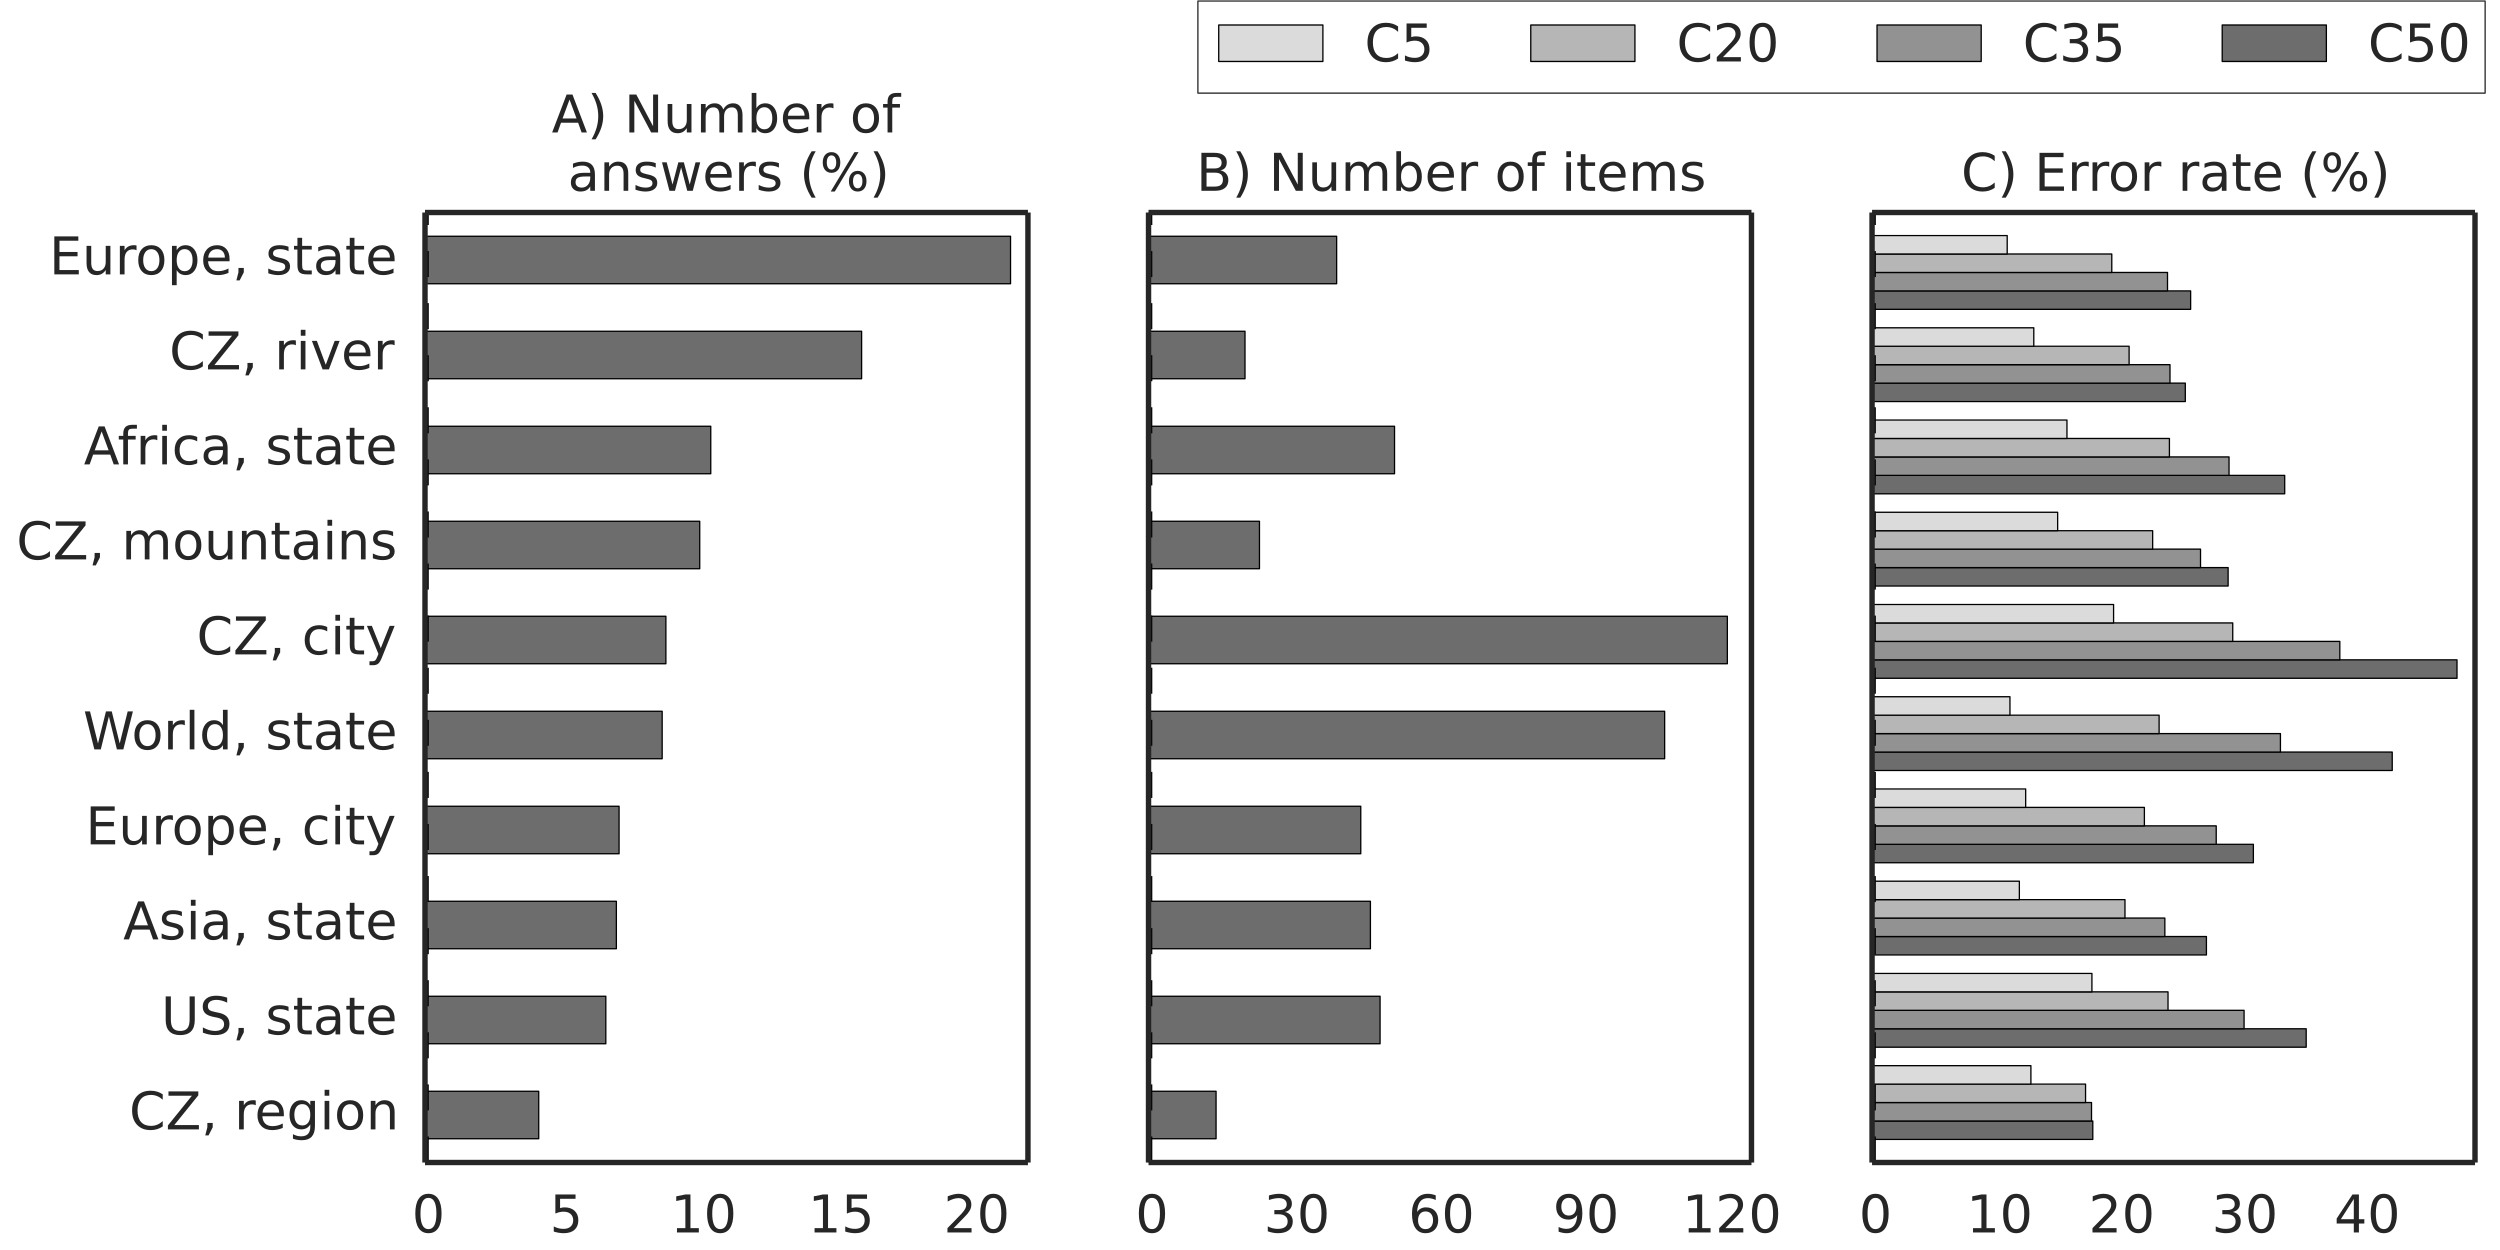 <?xml version="1.0" encoding="utf-8" standalone="no"?>
<!DOCTYPE svg PUBLIC "-//W3C//DTD SVG 1.1//EN"
  "http://www.w3.org/Graphics/SVG/1.1/DTD/svg11.dtd">
<!-- Created with matplotlib (http://matplotlib.org/) -->
<svg height="288pt" version="1.1" viewBox="0 0 576 288" width="576pt" xmlns="http://www.w3.org/2000/svg" xmlns:xlink="http://www.w3.org/1999/xlink">
 <defs>
  <style type="text/css">
*{stroke-linecap:butt;stroke-linejoin:round;}
  </style>
 </defs>
 <g id="figure_1">
  <g id="patch_1">
   <path d="
M0 288
L576 288
L576 0
L0 0
z
" style="fill:#ffffff;"/>
  </g>
  <g id="axes_1">
   <g id="patch_2">
    <path d="
M97.92 267.84
L236.838 267.84
L236.838 48.96
L97.92 48.96
z
" style="fill:#ffffff;"/>
   </g>
   <g id="matplotlib.axis_1">
    <g id="xtick_1">
     <g id="line2d_1">
      <defs>
       <path d="
M0 0
L0 0" id="m219da94a98" style="stroke:#262626;"/>
      </defs>
      <g>
       <use style="fill:#262626;stroke:#262626;" x="97.92" xlink:href="#m219da94a98" y="267.84"/>
      </g>
     </g>
     <g id="line2d_2">
      <g>
       <use style="fill:#262626;stroke:#262626;" x="97.92" xlink:href="#m219da94a98" y="48.96"/>
      </g>
     </g>
     <g id="text_1">
      <!-- 0 -->
      <defs>
       <path d="
M31.781 66.406
Q24.172 66.406 20.328 58.906
Q16.5 51.422 16.5 36.375
Q16.5 21.391 20.328 13.891
Q24.172 6.391 31.781 6.391
Q39.453 6.391 43.281 13.891
Q47.125 21.391 47.125 36.375
Q47.125 51.422 43.281 58.906
Q39.453 66.406 31.781 66.406
M31.781 74.219
Q44.047 74.219 50.516 64.516
Q56.984 54.828 56.984 36.375
Q56.984 17.969 50.516 8.266
Q44.047 -1.422 31.781 -1.422
Q19.531 -1.422 13.062 8.266
Q6.594 17.969 6.594 36.375
Q6.594 54.828 13.062 64.516
Q19.531 74.219 31.781 74.219" id="BitstreamVeraSans-Roman-30"/>
      </defs>
      <g style="fill:#262626;" transform="translate(94.897 283.958)scale(0.12 -0.12)">
       <use xlink:href="#BitstreamVeraSans-Roman-30"/>
      </g>
     </g>
    </g>
    <g id="xtick_2">
     <g id="line2d_3">
      <g>
       <use style="fill:#262626;stroke:#262626;" x="129.492" xlink:href="#m219da94a98" y="267.84"/>
      </g>
     </g>
     <g id="line2d_4">
      <g>
       <use style="fill:#262626;stroke:#262626;" x="129.492" xlink:href="#m219da94a98" y="48.96"/>
      </g>
     </g>
     <g id="text_2">
      <!-- 5 -->
      <defs>
       <path d="
M10.797 72.906
L49.516 72.906
L49.516 64.594
L19.828 64.594
L19.828 46.734
Q21.969 47.469 24.109 47.828
Q26.266 48.188 28.422 48.188
Q40.625 48.188 47.75 41.5
Q54.891 34.812 54.891 23.391
Q54.891 11.625 47.562 5.094
Q40.234 -1.422 26.906 -1.422
Q22.312 -1.422 17.547 -0.641
Q12.797 0.141 7.719 1.703
L7.719 11.625
Q12.109 9.234 16.797 8.062
Q21.484 6.891 26.703 6.891
Q35.156 6.891 40.078 11.328
Q45.016 15.766 45.016 23.391
Q45.016 31 40.078 35.438
Q35.156 39.891 26.703 39.891
Q22.75 39.891 18.812 39.016
Q14.891 38.141 10.797 36.281
z
" id="BitstreamVeraSans-Roman-35"/>
      </defs>
      <g style="fill:#262626;" transform="translate(126.662 283.958)scale(0.12 -0.12)">
       <use xlink:href="#BitstreamVeraSans-Roman-35"/>
      </g>
     </g>
    </g>
    <g id="xtick_3">
     <g id="line2d_5">
      <g>
       <use style="fill:#262626;stroke:#262626;" x="161.064" xlink:href="#m219da94a98" y="267.84"/>
      </g>
     </g>
     <g id="line2d_6">
      <g>
       <use style="fill:#262626;stroke:#262626;" x="161.064" xlink:href="#m219da94a98" y="48.96"/>
      </g>
     </g>
     <g id="text_3">
      <!-- 10 -->
      <defs>
       <path d="
M12.406 8.297
L28.516 8.297
L28.516 63.922
L10.984 60.406
L10.984 69.391
L28.422 72.906
L38.281 72.906
L38.281 8.297
L54.391 8.297
L54.391 0
L12.406 0
z
" id="BitstreamVeraSans-Roman-31"/>
      </defs>
      <g style="fill:#262626;" transform="translate(154.487 283.958)scale(0.12 -0.12)">
       <use xlink:href="#BitstreamVeraSans-Roman-31"/>
       <use x="63.623" xlink:href="#BitstreamVeraSans-Roman-30"/>
      </g>
     </g>
    </g>
    <g id="xtick_4">
     <g id="line2d_7">
      <g>
       <use style="fill:#262626;stroke:#262626;" x="192.637" xlink:href="#m219da94a98" y="267.84"/>
      </g>
     </g>
     <g id="line2d_8">
      <g>
       <use style="fill:#262626;stroke:#262626;" x="192.637" xlink:href="#m219da94a98" y="48.96"/>
      </g>
     </g>
     <g id="text_4">
      <!-- 15 -->
      <g style="fill:#262626;" transform="translate(186.185 283.958)scale(0.12 -0.12)">
       <use xlink:href="#BitstreamVeraSans-Roman-31"/>
       <use x="63.623" xlink:href="#BitstreamVeraSans-Roman-35"/>
      </g>
     </g>
    </g>
    <g id="xtick_5">
     <g id="line2d_9">
      <g>
       <use style="fill:#262626;stroke:#262626;" x="224.209" xlink:href="#m219da94a98" y="267.84"/>
      </g>
     </g>
     <g id="line2d_10">
      <g>
       <use style="fill:#262626;stroke:#262626;" x="224.209" xlink:href="#m219da94a98" y="48.96"/>
      </g>
     </g>
     <g id="text_5">
      <!-- 20 -->
      <defs>
       <path d="
M19.188 8.297
L53.609 8.297
L53.609 0
L7.328 0
L7.328 8.297
Q12.938 14.109 22.625 23.891
Q32.328 33.688 34.812 36.531
Q39.547 41.844 41.422 45.531
Q43.312 49.219 43.312 52.781
Q43.312 58.594 39.234 62.25
Q35.156 65.922 28.609 65.922
Q23.969 65.922 18.812 64.312
Q13.672 62.703 7.812 59.422
L7.812 69.391
Q13.766 71.781 18.938 73
Q24.125 74.219 28.422 74.219
Q39.75 74.219 46.484 68.547
Q53.219 62.891 53.219 53.422
Q53.219 48.922 51.531 44.891
Q49.859 40.875 45.406 35.406
Q44.188 33.984 37.641 27.219
Q31.109 20.453 19.188 8.297" id="BitstreamVeraSans-Roman-32"/>
      </defs>
      <g style="fill:#262626;" transform="translate(217.412 283.958)scale(0.12 -0.12)">
       <use xlink:href="#BitstreamVeraSans-Roman-32"/>
       <use x="63.623" xlink:href="#BitstreamVeraSans-Roman-30"/>
      </g>
     </g>
    </g>
   </g>
   <g id="matplotlib.axis_2">
    <g id="ytick_1">
     <g id="line2d_11">
      <g>
       <use style="fill:#262626;stroke:#262626;" x="97.92" xlink:href="#m219da94a98" y="256.896"/>
      </g>
     </g>
     <g id="line2d_12">
      <g>
       <use style="fill:#262626;stroke:#262626;" x="236.838" xlink:href="#m219da94a98" y="256.896"/>
      </g>
     </g>
     <g id="text_6">
      <!-- CZ, region -->
      <defs>
       <path d="
M5.609 72.906
L62.891 72.906
L62.891 65.375
L16.797 8.297
L64.016 8.297
L64.016 0
L4.5 0
L4.5 7.516
L50.594 64.594
L5.609 64.594
z
" id="BitstreamVeraSans-Roman-5a"/>
       <path id="BitstreamVeraSans-Roman-20"/>
       <path d="
M54.891 33.016
L54.891 0
L45.906 0
L45.906 32.719
Q45.906 40.484 42.875 44.328
Q39.844 48.188 33.797 48.188
Q26.516 48.188 22.312 43.547
Q18.109 38.922 18.109 30.906
L18.109 0
L9.078 0
L9.078 54.688
L18.109 54.688
L18.109 46.188
Q21.344 51.125 25.703 53.562
Q30.078 56 35.797 56
Q45.219 56 50.047 50.172
Q54.891 44.344 54.891 33.016" id="BitstreamVeraSans-Roman-6e"/>
       <path d="
M30.609 48.391
Q23.391 48.391 19.188 42.75
Q14.984 37.109 14.984 27.297
Q14.984 17.484 19.156 11.844
Q23.344 6.203 30.609 6.203
Q37.797 6.203 41.984 11.859
Q46.188 17.531 46.188 27.297
Q46.188 37.016 41.984 42.703
Q37.797 48.391 30.609 48.391
M30.609 56
Q42.328 56 49.016 48.375
Q55.719 40.766 55.719 27.297
Q55.719 13.875 49.016 6.219
Q42.328 -1.422 30.609 -1.422
Q18.844 -1.422 12.172 6.219
Q5.516 13.875 5.516 27.297
Q5.516 40.766 12.172 48.375
Q18.844 56 30.609 56" id="BitstreamVeraSans-Roman-6f"/>
       <path d="
M11.719 12.406
L22.016 12.406
L22.016 4
L14.016 -11.625
L7.719 -11.625
L11.719 4
z
" id="BitstreamVeraSans-Roman-2c"/>
       <path d="
M64.406 67.281
L64.406 56.891
Q59.422 61.531 53.781 63.812
Q48.141 66.109 41.797 66.109
Q29.297 66.109 22.656 58.469
Q16.016 50.828 16.016 36.375
Q16.016 21.969 22.656 14.328
Q29.297 6.688 41.797 6.688
Q48.141 6.688 53.781 8.984
Q59.422 11.281 64.406 15.922
L64.406 5.609
Q59.234 2.094 53.438 0.328
Q47.656 -1.422 41.219 -1.422
Q24.656 -1.422 15.125 8.703
Q5.609 18.844 5.609 36.375
Q5.609 53.953 15.125 64.078
Q24.656 74.219 41.219 74.219
Q47.75 74.219 53.531 72.484
Q59.328 70.75 64.406 67.281" id="BitstreamVeraSans-Roman-43"/>
       <path d="
M56.203 29.594
L56.203 25.203
L14.891 25.203
Q15.484 15.922 20.484 11.062
Q25.484 6.203 34.422 6.203
Q39.594 6.203 44.453 7.469
Q49.312 8.734 54.109 11.281
L54.109 2.781
Q49.266 0.734 44.188 -0.344
Q39.109 -1.422 33.891 -1.422
Q20.797 -1.422 13.156 6.188
Q5.516 13.812 5.516 26.812
Q5.516 40.234 12.766 48.109
Q20.016 56 32.328 56
Q43.359 56 49.781 48.891
Q56.203 41.797 56.203 29.594
M47.219 32.234
Q47.125 39.594 43.094 43.984
Q39.062 48.391 32.422 48.391
Q24.906 48.391 20.391 44.141
Q15.875 39.891 15.188 32.172
z
" id="BitstreamVeraSans-Roman-65"/>
       <path d="
M9.422 54.688
L18.406 54.688
L18.406 0
L9.422 0
z

M9.422 75.984
L18.406 75.984
L18.406 64.594
L9.422 64.594
z
" id="BitstreamVeraSans-Roman-69"/>
       <path d="
M45.406 27.984
Q45.406 37.75 41.375 43.109
Q37.359 48.484 30.078 48.484
Q22.859 48.484 18.828 43.109
Q14.797 37.75 14.797 27.984
Q14.797 18.266 18.828 12.891
Q22.859 7.516 30.078 7.516
Q37.359 7.516 41.375 12.891
Q45.406 18.266 45.406 27.984
M54.391 6.781
Q54.391 -7.172 48.188 -13.984
Q42 -20.797 29.203 -20.797
Q24.469 -20.797 20.266 -20.094
Q16.062 -19.391 12.109 -17.922
L12.109 -9.188
Q16.062 -11.328 19.922 -12.344
Q23.781 -13.375 27.781 -13.375
Q36.625 -13.375 41.016 -8.766
Q45.406 -4.156 45.406 5.172
L45.406 9.625
Q42.625 4.781 38.281 2.391
Q33.938 0 27.875 0
Q17.828 0 11.672 7.656
Q5.516 15.328 5.516 27.984
Q5.516 40.672 11.672 48.328
Q17.828 56 27.875 56
Q33.938 56 38.281 53.609
Q42.625 51.219 45.406 46.391
L45.406 54.688
L54.391 54.688
z
" id="BitstreamVeraSans-Roman-67"/>
       <path d="
M41.109 46.297
Q39.594 47.172 37.812 47.578
Q36.031 48 33.891 48
Q26.266 48 22.188 43.047
Q18.109 38.094 18.109 28.812
L18.109 0
L9.078 0
L9.078 54.688
L18.109 54.688
L18.109 46.188
Q20.953 51.172 25.484 53.578
Q30.031 56 36.531 56
Q37.453 56 38.578 55.875
Q39.703 55.766 41.062 55.516
z
" id="BitstreamVeraSans-Roman-72"/>
      </defs>
      <g style="fill:#262626;" transform="translate(29.765 260.207)scale(0.12 -0.12)">
       <use xlink:href="#BitstreamVeraSans-Roman-43"/>
       <use x="69.824" xlink:href="#BitstreamVeraSans-Roman-5a"/>
       <use x="138.33" xlink:href="#BitstreamVeraSans-Roman-2c"/>
       <use x="170.117" xlink:href="#BitstreamVeraSans-Roman-20"/>
       <use x="201.904" xlink:href="#BitstreamVeraSans-Roman-72"/>
       <use x="240.768" xlink:href="#BitstreamVeraSans-Roman-65"/>
       <use x="302.291" xlink:href="#BitstreamVeraSans-Roman-67"/>
       <use x="365.768" xlink:href="#BitstreamVeraSans-Roman-69"/>
       <use x="393.551" xlink:href="#BitstreamVeraSans-Roman-6f"/>
       <use x="454.732" xlink:href="#BitstreamVeraSans-Roman-6e"/>
      </g>
     </g>
    </g>
    <g id="ytick_2">
     <g id="line2d_13">
      <g>
       <use style="fill:#262626;stroke:#262626;" x="97.92" xlink:href="#m219da94a98" y="235.008"/>
      </g>
     </g>
     <g id="line2d_14">
      <g>
       <use style="fill:#262626;stroke:#262626;" x="236.838" xlink:href="#m219da94a98" y="235.008"/>
      </g>
     </g>
     <g id="text_7">
      <!-- US, state -->
      <defs>
       <path d="
M18.312 70.219
L18.312 54.688
L36.812 54.688
L36.812 47.703
L18.312 47.703
L18.312 18.016
Q18.312 11.328 20.141 9.422
Q21.969 7.516 27.594 7.516
L36.812 7.516
L36.812 0
L27.594 0
Q17.188 0 13.234 3.875
Q9.281 7.766 9.281 18.016
L9.281 47.703
L2.688 47.703
L2.688 54.688
L9.281 54.688
L9.281 70.219
z
" id="BitstreamVeraSans-Roman-74"/>
       <path d="
M53.516 70.516
L53.516 60.891
Q47.906 63.578 42.922 64.891
Q37.938 66.219 33.297 66.219
Q25.25 66.219 20.875 63.094
Q16.5 59.969 16.5 54.203
Q16.5 49.359 19.406 46.891
Q22.312 44.438 30.422 42.922
L36.375 41.703
Q47.406 39.594 52.656 34.297
Q57.906 29 57.906 20.125
Q57.906 9.516 50.797 4.047
Q43.703 -1.422 29.984 -1.422
Q24.812 -1.422 18.969 -0.25
Q13.141 0.922 6.891 3.219
L6.891 13.375
Q12.891 10.016 18.656 8.297
Q24.422 6.594 29.984 6.594
Q38.422 6.594 43.016 9.906
Q47.609 13.234 47.609 19.391
Q47.609 24.75 44.312 27.781
Q41.016 30.812 33.5 32.328
L27.484 33.5
Q16.453 35.688 11.516 40.375
Q6.594 45.062 6.594 53.422
Q6.594 63.094 13.406 68.656
Q20.219 74.219 32.172 74.219
Q37.312 74.219 42.625 73.281
Q47.953 72.359 53.516 70.516" id="BitstreamVeraSans-Roman-53"/>
       <path d="
M34.281 27.484
Q23.391 27.484 19.188 25
Q14.984 22.516 14.984 16.5
Q14.984 11.719 18.141 8.906
Q21.297 6.109 26.703 6.109
Q34.188 6.109 38.703 11.406
Q43.219 16.703 43.219 25.484
L43.219 27.484
z

M52.203 31.203
L52.203 0
L43.219 0
L43.219 8.297
Q40.141 3.328 35.547 0.953
Q30.953 -1.422 24.312 -1.422
Q15.922 -1.422 10.953 3.297
Q6 8.016 6 15.922
Q6 25.141 12.172 29.828
Q18.359 34.516 30.609 34.516
L43.219 34.516
L43.219 35.406
Q43.219 41.609 39.141 45
Q35.062 48.391 27.688 48.391
Q23 48.391 18.547 47.266
Q14.109 46.141 10.016 43.891
L10.016 52.203
Q14.938 54.109 19.578 55.047
Q24.219 56 28.609 56
Q40.484 56 46.344 49.844
Q52.203 43.703 52.203 31.203" id="BitstreamVeraSans-Roman-61"/>
       <path d="
M8.688 72.906
L18.609 72.906
L18.609 28.609
Q18.609 16.891 22.844 11.734
Q27.094 6.594 36.625 6.594
Q46.094 6.594 50.344 11.734
Q54.594 16.891 54.594 28.609
L54.594 72.906
L64.5 72.906
L64.5 27.391
Q64.5 13.141 57.438 5.859
Q50.391 -1.422 36.625 -1.422
Q22.797 -1.422 15.734 5.859
Q8.688 13.141 8.688 27.391
z
" id="BitstreamVeraSans-Roman-55"/>
       <path d="
M44.281 53.078
L44.281 44.578
Q40.484 46.531 36.375 47.5
Q32.281 48.484 27.875 48.484
Q21.188 48.484 17.844 46.438
Q14.5 44.391 14.5 40.281
Q14.5 37.156 16.891 35.375
Q19.281 33.594 26.516 31.984
L29.594 31.297
Q39.156 29.25 43.188 25.516
Q47.219 21.781 47.219 15.094
Q47.219 7.469 41.188 3.016
Q35.156 -1.422 24.609 -1.422
Q20.219 -1.422 15.453 -0.562
Q10.688 0.297 5.422 2
L5.422 11.281
Q10.406 8.688 15.234 7.391
Q20.062 6.109 24.812 6.109
Q31.156 6.109 34.562 8.281
Q37.984 10.453 37.984 14.406
Q37.984 18.062 35.516 20.016
Q33.062 21.969 24.703 23.781
L21.578 24.516
Q13.234 26.266 9.516 29.906
Q5.812 33.547 5.812 39.891
Q5.812 47.609 11.281 51.797
Q16.75 56 26.812 56
Q31.781 56 36.172 55.266
Q40.578 54.547 44.281 53.078" id="BitstreamVeraSans-Roman-73"/>
      </defs>
      <g style="fill:#262626;" transform="translate(37.134 238.319)scale(0.12 -0.12)">
       <use xlink:href="#BitstreamVeraSans-Roman-55"/>
       <use x="73.193" xlink:href="#BitstreamVeraSans-Roman-53"/>
       <use x="136.67" xlink:href="#BitstreamVeraSans-Roman-2c"/>
       <use x="168.457" xlink:href="#BitstreamVeraSans-Roman-20"/>
       <use x="200.244" xlink:href="#BitstreamVeraSans-Roman-73"/>
       <use x="252.344" xlink:href="#BitstreamVeraSans-Roman-74"/>
       <use x="291.553" xlink:href="#BitstreamVeraSans-Roman-61"/>
       <use x="352.832" xlink:href="#BitstreamVeraSans-Roman-74"/>
       <use x="392.041" xlink:href="#BitstreamVeraSans-Roman-65"/>
      </g>
     </g>
    </g>
    <g id="ytick_3">
     <g id="line2d_15">
      <g>
       <use style="fill:#262626;stroke:#262626;" x="97.92" xlink:href="#m219da94a98" y="213.12"/>
      </g>
     </g>
     <g id="line2d_16">
      <g>
       <use style="fill:#262626;stroke:#262626;" x="236.838" xlink:href="#m219da94a98" y="213.12"/>
      </g>
     </g>
     <g id="text_8">
      <!-- Asia, state -->
      <defs>
       <path d="
M34.188 63.188
L20.797 26.906
L47.609 26.906
z

M28.609 72.906
L39.797 72.906
L67.578 0
L57.328 0
L50.688 18.703
L17.828 18.703
L11.188 0
L0.781 0
z
" id="BitstreamVeraSans-Roman-41"/>
      </defs>
      <g style="fill:#262626;" transform="translate(28.387 216.431)scale(0.12 -0.12)">
       <use xlink:href="#BitstreamVeraSans-Roman-41"/>
       <use x="68.408" xlink:href="#BitstreamVeraSans-Roman-73"/>
       <use x="120.508" xlink:href="#BitstreamVeraSans-Roman-69"/>
       <use x="148.291" xlink:href="#BitstreamVeraSans-Roman-61"/>
       <use x="209.57" xlink:href="#BitstreamVeraSans-Roman-2c"/>
       <use x="241.357" xlink:href="#BitstreamVeraSans-Roman-20"/>
       <use x="273.145" xlink:href="#BitstreamVeraSans-Roman-73"/>
       <use x="325.244" xlink:href="#BitstreamVeraSans-Roman-74"/>
       <use x="364.453" xlink:href="#BitstreamVeraSans-Roman-61"/>
       <use x="425.732" xlink:href="#BitstreamVeraSans-Roman-74"/>
       <use x="464.941" xlink:href="#BitstreamVeraSans-Roman-65"/>
      </g>
     </g>
    </g>
    <g id="ytick_4">
     <g id="line2d_17">
      <g>
       <use style="fill:#262626;stroke:#262626;" x="97.92" xlink:href="#m219da94a98" y="191.232"/>
      </g>
     </g>
     <g id="line2d_18">
      <g>
       <use style="fill:#262626;stroke:#262626;" x="236.838" xlink:href="#m219da94a98" y="191.232"/>
      </g>
     </g>
     <g id="text_9">
      <!-- Europe, city -->
      <defs>
       <path d="
M9.812 72.906
L55.906 72.906
L55.906 64.594
L19.672 64.594
L19.672 43.016
L54.391 43.016
L54.391 34.719
L19.672 34.719
L19.672 8.297
L56.781 8.297
L56.781 0
L9.812 0
z
" id="BitstreamVeraSans-Roman-45"/>
       <path d="
M8.5 21.578
L8.5 54.688
L17.484 54.688
L17.484 21.922
Q17.484 14.156 20.5 10.266
Q23.531 6.391 29.594 6.391
Q36.859 6.391 41.078 11.031
Q45.312 15.672 45.312 23.688
L45.312 54.688
L54.297 54.688
L54.297 0
L45.312 0
L45.312 8.406
Q42.047 3.422 37.719 1
Q33.406 -1.422 27.688 -1.422
Q18.266 -1.422 13.375 4.438
Q8.5 10.297 8.5 21.578" id="BitstreamVeraSans-Roman-75"/>
       <path d="
M48.781 52.594
L48.781 44.188
Q44.969 46.297 41.141 47.344
Q37.312 48.391 33.406 48.391
Q24.656 48.391 19.812 42.844
Q14.984 37.312 14.984 27.297
Q14.984 17.281 19.812 11.734
Q24.656 6.203 33.406 6.203
Q37.312 6.203 41.141 7.25
Q44.969 8.297 48.781 10.406
L48.781 2.094
Q45.016 0.344 40.984 -0.531
Q36.969 -1.422 32.422 -1.422
Q20.062 -1.422 12.781 6.344
Q5.516 14.109 5.516 27.297
Q5.516 40.672 12.859 48.328
Q20.219 56 33.016 56
Q37.156 56 41.109 55.141
Q45.062 54.297 48.781 52.594" id="BitstreamVeraSans-Roman-63"/>
       <path d="
M18.109 8.203
L18.109 -20.797
L9.078 -20.797
L9.078 54.688
L18.109 54.688
L18.109 46.391
Q20.953 51.266 25.266 53.625
Q29.594 56 35.594 56
Q45.562 56 51.781 48.094
Q58.016 40.188 58.016 27.297
Q58.016 14.406 51.781 6.484
Q45.562 -1.422 35.594 -1.422
Q29.594 -1.422 25.266 0.953
Q20.953 3.328 18.109 8.203
M48.688 27.297
Q48.688 37.203 44.609 42.844
Q40.531 48.484 33.406 48.484
Q26.266 48.484 22.188 42.844
Q18.109 37.203 18.109 27.297
Q18.109 17.391 22.188 11.75
Q26.266 6.109 33.406 6.109
Q40.531 6.109 44.609 11.75
Q48.688 17.391 48.688 27.297" id="BitstreamVeraSans-Roman-70"/>
       <path d="
M32.172 -5.078
Q28.375 -14.844 24.75 -17.812
Q21.141 -20.797 15.094 -20.797
L7.906 -20.797
L7.906 -13.281
L13.188 -13.281
Q16.891 -13.281 18.938 -11.516
Q21 -9.766 23.484 -3.219
L25.094 0.875
L2.984 54.688
L12.5 54.688
L29.594 11.922
L46.688 54.688
L56.203 54.688
z
" id="BitstreamVeraSans-Roman-79"/>
      </defs>
      <g style="fill:#262626;" transform="translate(19.717 194.543)scale(0.12 -0.12)">
       <use xlink:href="#BitstreamVeraSans-Roman-45"/>
       <use x="63.184" xlink:href="#BitstreamVeraSans-Roman-75"/>
       <use x="126.562" xlink:href="#BitstreamVeraSans-Roman-72"/>
       <use x="165.426" xlink:href="#BitstreamVeraSans-Roman-6f"/>
       <use x="226.607" xlink:href="#BitstreamVeraSans-Roman-70"/>
       <use x="290.084" xlink:href="#BitstreamVeraSans-Roman-65"/>
       <use x="351.607" xlink:href="#BitstreamVeraSans-Roman-2c"/>
       <use x="383.395" xlink:href="#BitstreamVeraSans-Roman-20"/>
       <use x="415.182" xlink:href="#BitstreamVeraSans-Roman-63"/>
       <use x="470.162" xlink:href="#BitstreamVeraSans-Roman-69"/>
       <use x="497.945" xlink:href="#BitstreamVeraSans-Roman-74"/>
       <use x="537.154" xlink:href="#BitstreamVeraSans-Roman-79"/>
      </g>
     </g>
    </g>
    <g id="ytick_5">
     <g id="line2d_19">
      <g>
       <use style="fill:#262626;stroke:#262626;" x="97.92" xlink:href="#m219da94a98" y="169.344"/>
      </g>
     </g>
     <g id="line2d_20">
      <g>
       <use style="fill:#262626;stroke:#262626;" x="236.838" xlink:href="#m219da94a98" y="169.344"/>
      </g>
     </g>
     <g id="text_10">
      <!-- World, state -->
      <defs>
       <path d="
M45.406 46.391
L45.406 75.984
L54.391 75.984
L54.391 0
L45.406 0
L45.406 8.203
Q42.578 3.328 38.25 0.953
Q33.938 -1.422 27.875 -1.422
Q17.969 -1.422 11.734 6.484
Q5.516 14.406 5.516 27.297
Q5.516 40.188 11.734 48.094
Q17.969 56 27.875 56
Q33.938 56 38.25 53.625
Q42.578 51.266 45.406 46.391
M14.797 27.297
Q14.797 17.391 18.875 11.75
Q22.953 6.109 30.078 6.109
Q37.203 6.109 41.297 11.75
Q45.406 17.391 45.406 27.297
Q45.406 37.203 41.297 42.844
Q37.203 48.484 30.078 48.484
Q22.953 48.484 18.875 42.844
Q14.797 37.203 14.797 27.297" id="BitstreamVeraSans-Roman-64"/>
       <path d="
M9.422 75.984
L18.406 75.984
L18.406 0
L9.422 0
z
" id="BitstreamVeraSans-Roman-6c"/>
       <path d="
M3.328 72.906
L13.281 72.906
L28.609 11.281
L43.891 72.906
L54.984 72.906
L70.312 11.281
L85.594 72.906
L95.609 72.906
L77.297 0
L64.891 0
L49.516 63.281
L33.984 0
L21.578 0
z
" id="BitstreamVeraSans-Roman-57"/>
      </defs>
      <g style="fill:#262626;" transform="translate(19.147 172.655)scale(0.12 -0.12)">
       <use xlink:href="#BitstreamVeraSans-Roman-57"/>
       <use x="93.002" xlink:href="#BitstreamVeraSans-Roman-6f"/>
       <use x="154.184" xlink:href="#BitstreamVeraSans-Roman-72"/>
       <use x="195.297" xlink:href="#BitstreamVeraSans-Roman-6c"/>
       <use x="223.08" xlink:href="#BitstreamVeraSans-Roman-64"/>
       <use x="286.557" xlink:href="#BitstreamVeraSans-Roman-2c"/>
       <use x="318.344" xlink:href="#BitstreamVeraSans-Roman-20"/>
       <use x="350.131" xlink:href="#BitstreamVeraSans-Roman-73"/>
       <use x="402.23" xlink:href="#BitstreamVeraSans-Roman-74"/>
       <use x="441.439" xlink:href="#BitstreamVeraSans-Roman-61"/>
       <use x="502.719" xlink:href="#BitstreamVeraSans-Roman-74"/>
       <use x="541.928" xlink:href="#BitstreamVeraSans-Roman-65"/>
      </g>
     </g>
    </g>
    <g id="ytick_6">
     <g id="line2d_21">
      <g>
       <use style="fill:#262626;stroke:#262626;" x="97.92" xlink:href="#m219da94a98" y="147.456"/>
      </g>
     </g>
     <g id="line2d_22">
      <g>
       <use style="fill:#262626;stroke:#262626;" x="236.838" xlink:href="#m219da94a98" y="147.456"/>
      </g>
     </g>
     <g id="text_11">
      <!-- CZ, city -->
      <g style="fill:#262626;" transform="translate(45.312 150.767)scale(0.12 -0.12)">
       <use xlink:href="#BitstreamVeraSans-Roman-43"/>
       <use x="69.824" xlink:href="#BitstreamVeraSans-Roman-5a"/>
       <use x="138.33" xlink:href="#BitstreamVeraSans-Roman-2c"/>
       <use x="170.117" xlink:href="#BitstreamVeraSans-Roman-20"/>
       <use x="201.904" xlink:href="#BitstreamVeraSans-Roman-63"/>
       <use x="256.885" xlink:href="#BitstreamVeraSans-Roman-69"/>
       <use x="284.668" xlink:href="#BitstreamVeraSans-Roman-74"/>
       <use x="323.877" xlink:href="#BitstreamVeraSans-Roman-79"/>
      </g>
     </g>
    </g>
    <g id="ytick_7">
     <g id="line2d_23">
      <g>
       <use style="fill:#262626;stroke:#262626;" x="97.92" xlink:href="#m219da94a98" y="125.568"/>
      </g>
     </g>
     <g id="line2d_24">
      <g>
       <use style="fill:#262626;stroke:#262626;" x="236.838" xlink:href="#m219da94a98" y="125.568"/>
      </g>
     </g>
     <g id="text_12">
      <!-- CZ, mountains -->
      <defs>
       <path d="
M52 44.188
Q55.375 50.25 60.062 53.125
Q64.75 56 71.094 56
Q79.641 56 84.281 50.016
Q88.922 44.047 88.922 33.016
L88.922 0
L79.891 0
L79.891 32.719
Q79.891 40.578 77.094 44.375
Q74.312 48.188 68.609 48.188
Q61.625 48.188 57.562 43.547
Q53.516 38.922 53.516 30.906
L53.516 0
L44.484 0
L44.484 32.719
Q44.484 40.625 41.703 44.406
Q38.922 48.188 33.109 48.188
Q26.219 48.188 22.156 43.531
Q18.109 38.875 18.109 30.906
L18.109 0
L9.078 0
L9.078 54.688
L18.109 54.688
L18.109 46.188
Q21.188 51.219 25.484 53.609
Q29.781 56 35.688 56
Q41.656 56 45.828 52.969
Q50 49.953 52 44.188" id="BitstreamVeraSans-Roman-6d"/>
      </defs>
      <g style="fill:#262626;" transform="translate(3.789 128.879)scale(0.12 -0.12)">
       <use xlink:href="#BitstreamVeraSans-Roman-43"/>
       <use x="69.824" xlink:href="#BitstreamVeraSans-Roman-5a"/>
       <use x="138.33" xlink:href="#BitstreamVeraSans-Roman-2c"/>
       <use x="170.117" xlink:href="#BitstreamVeraSans-Roman-20"/>
       <use x="201.904" xlink:href="#BitstreamVeraSans-Roman-6d"/>
       <use x="299.316" xlink:href="#BitstreamVeraSans-Roman-6f"/>
       <use x="360.498" xlink:href="#BitstreamVeraSans-Roman-75"/>
       <use x="423.877" xlink:href="#BitstreamVeraSans-Roman-6e"/>
       <use x="487.256" xlink:href="#BitstreamVeraSans-Roman-74"/>
       <use x="526.465" xlink:href="#BitstreamVeraSans-Roman-61"/>
       <use x="587.744" xlink:href="#BitstreamVeraSans-Roman-69"/>
       <use x="615.527" xlink:href="#BitstreamVeraSans-Roman-6e"/>
       <use x="678.906" xlink:href="#BitstreamVeraSans-Roman-73"/>
      </g>
     </g>
    </g>
    <g id="ytick_8">
     <g id="line2d_25">
      <g>
       <use style="fill:#262626;stroke:#262626;" x="97.92" xlink:href="#m219da94a98" y="103.68"/>
      </g>
     </g>
     <g id="line2d_26">
      <g>
       <use style="fill:#262626;stroke:#262626;" x="236.838" xlink:href="#m219da94a98" y="103.68"/>
      </g>
     </g>
     <g id="text_13">
      <!-- Africa, state -->
      <defs>
       <path d="
M37.109 75.984
L37.109 68.5
L28.516 68.5
Q23.688 68.5 21.797 66.547
Q19.922 64.594 19.922 59.516
L19.922 54.688
L34.719 54.688
L34.719 47.703
L19.922 47.703
L19.922 0
L10.891 0
L10.891 47.703
L2.297 47.703
L2.297 54.688
L10.891 54.688
L10.891 58.5
Q10.891 67.625 15.141 71.797
Q19.391 75.984 28.609 75.984
z
" id="BitstreamVeraSans-Roman-66"/>
      </defs>
      <g style="fill:#262626;" transform="translate(19.317 106.991)scale(0.12 -0.12)">
       <use xlink:href="#BitstreamVeraSans-Roman-41"/>
       <use x="64.783" xlink:href="#BitstreamVeraSans-Roman-66"/>
       <use x="99.988" xlink:href="#BitstreamVeraSans-Roman-72"/>
       <use x="141.102" xlink:href="#BitstreamVeraSans-Roman-69"/>
       <use x="168.885" xlink:href="#BitstreamVeraSans-Roman-63"/>
       <use x="223.865" xlink:href="#BitstreamVeraSans-Roman-61"/>
       <use x="285.145" xlink:href="#BitstreamVeraSans-Roman-2c"/>
       <use x="316.932" xlink:href="#BitstreamVeraSans-Roman-20"/>
       <use x="348.719" xlink:href="#BitstreamVeraSans-Roman-73"/>
       <use x="400.818" xlink:href="#BitstreamVeraSans-Roman-74"/>
       <use x="440.027" xlink:href="#BitstreamVeraSans-Roman-61"/>
       <use x="501.307" xlink:href="#BitstreamVeraSans-Roman-74"/>
       <use x="540.516" xlink:href="#BitstreamVeraSans-Roman-65"/>
      </g>
     </g>
    </g>
    <g id="ytick_9">
     <g id="line2d_27">
      <g>
       <use style="fill:#262626;stroke:#262626;" x="97.92" xlink:href="#m219da94a98" y="81.792"/>
      </g>
     </g>
     <g id="line2d_28">
      <g>
       <use style="fill:#262626;stroke:#262626;" x="236.838" xlink:href="#m219da94a98" y="81.792"/>
      </g>
     </g>
     <g id="text_14">
      <!-- CZ, river -->
      <defs>
       <path d="
M2.984 54.688
L12.5 54.688
L29.594 8.797
L46.688 54.688
L56.203 54.688
L35.688 0
L23.484 0
z
" id="BitstreamVeraSans-Roman-76"/>
      </defs>
      <g style="fill:#262626;" transform="translate(39.007 85.103)scale(0.12 -0.12)">
       <use xlink:href="#BitstreamVeraSans-Roman-43"/>
       <use x="69.824" xlink:href="#BitstreamVeraSans-Roman-5a"/>
       <use x="138.33" xlink:href="#BitstreamVeraSans-Roman-2c"/>
       <use x="170.117" xlink:href="#BitstreamVeraSans-Roman-20"/>
       <use x="201.904" xlink:href="#BitstreamVeraSans-Roman-72"/>
       <use x="243.018" xlink:href="#BitstreamVeraSans-Roman-69"/>
       <use x="270.801" xlink:href="#BitstreamVeraSans-Roman-76"/>
       <use x="329.98" xlink:href="#BitstreamVeraSans-Roman-65"/>
       <use x="391.504" xlink:href="#BitstreamVeraSans-Roman-72"/>
      </g>
     </g>
    </g>
    <g id="ytick_10">
     <g id="line2d_29">
      <g>
       <use style="fill:#262626;stroke:#262626;" x="97.92" xlink:href="#m219da94a98" y="59.904"/>
      </g>
     </g>
     <g id="line2d_30">
      <g>
       <use style="fill:#262626;stroke:#262626;" x="236.838" xlink:href="#m219da94a98" y="59.904"/>
      </g>
     </g>
     <g id="text_15">
      <!-- Europe, state -->
      <g style="fill:#262626;" transform="translate(11.339 63.215)scale(0.12 -0.12)">
       <use xlink:href="#BitstreamVeraSans-Roman-45"/>
       <use x="63.184" xlink:href="#BitstreamVeraSans-Roman-75"/>
       <use x="126.562" xlink:href="#BitstreamVeraSans-Roman-72"/>
       <use x="165.426" xlink:href="#BitstreamVeraSans-Roman-6f"/>
       <use x="226.607" xlink:href="#BitstreamVeraSans-Roman-70"/>
       <use x="290.084" xlink:href="#BitstreamVeraSans-Roman-65"/>
       <use x="351.607" xlink:href="#BitstreamVeraSans-Roman-2c"/>
       <use x="383.395" xlink:href="#BitstreamVeraSans-Roman-20"/>
       <use x="415.182" xlink:href="#BitstreamVeraSans-Roman-73"/>
       <use x="467.281" xlink:href="#BitstreamVeraSans-Roman-74"/>
       <use x="506.49" xlink:href="#BitstreamVeraSans-Roman-61"/>
       <use x="567.77" xlink:href="#BitstreamVeraSans-Roman-74"/>
       <use x="606.979" xlink:href="#BitstreamVeraSans-Roman-65"/>
      </g>
     </g>
    </g>
   </g>
   <g id="patch_3">
    <path clip-path="url(#peb3a20bf2f)" d="
M97.92 262.368
L124.121 262.368
L124.121 251.424
L97.92 251.424
z
" style="fill:#6d6d6d;stroke:#000000;stroke-width:0.3;"/>
   </g>
   <g id="patch_4">
    <path clip-path="url(#peb3a20bf2f)" d="
M97.92 240.48
L139.58 240.48
L139.58 229.536
L97.92 229.536
z
" style="fill:#6d6d6d;stroke:#000000;stroke-width:0.3;"/>
   </g>
   <g id="patch_5">
    <path clip-path="url(#peb3a20bf2f)" d="
M97.92 218.592
L142.011 218.592
L142.011 207.648
L97.92 207.648
z
" style="fill:#6d6d6d;stroke:#000000;stroke-width:0.3;"/>
   </g>
   <g id="patch_6">
    <path clip-path="url(#peb3a20bf2f)" d="
M97.92 196.704
L142.632 196.704
L142.632 185.76
L97.92 185.76
z
" style="fill:#6d6d6d;stroke:#000000;stroke-width:0.3;"/>
   </g>
   <g id="patch_7">
    <path clip-path="url(#peb3a20bf2f)" d="
M97.92 174.816
L152.563 174.816
L152.563 163.872
L97.92 163.872
z
" style="fill:#6d6d6d;stroke:#000000;stroke-width:0.3;"/>
   </g>
   <g id="patch_8">
    <path clip-path="url(#peb3a20bf2f)" d="
M97.92 152.928
L153.42 152.928
L153.42 141.984
L97.92 141.984
z
" style="fill:#6d6d6d;stroke:#000000;stroke-width:0.3;"/>
   </g>
   <g id="patch_9">
    <path clip-path="url(#peb3a20bf2f)" d="
M97.92 131.04
L161.217 131.04
L161.217 120.096
L97.92 120.096
z
" style="fill:#6d6d6d;stroke:#000000;stroke-width:0.3;"/>
   </g>
   <g id="patch_10">
    <path clip-path="url(#peb3a20bf2f)" d="
M97.92 109.152
L163.758 109.152
L163.758 98.208
L97.92 98.208
z
" style="fill:#6d6d6d;stroke:#000000;stroke-width:0.3;"/>
   </g>
   <g id="patch_11">
    <path clip-path="url(#peb3a20bf2f)" d="
M97.92 87.264
L198.516 87.264
L198.516 76.32
L97.92 76.32
z
" style="fill:#6d6d6d;stroke:#000000;stroke-width:0.3;"/>
   </g>
   <g id="patch_12">
    <path clip-path="url(#peb3a20bf2f)" d="
M97.92 65.376
L232.826 65.376
L232.826 54.432
L97.92 54.432
z
" style="fill:#6d6d6d;stroke:#000000;stroke-width:0.3;"/>
   </g>
   <g id="line2d_31">
    <path clip-path="url(#peb3a20bf2f)" d="
M97.92 267.84
L97.92 48.96" style="fill:none;stroke:#000000;stroke-dasharray:6,6;stroke-dashoffset:0.0;stroke-width:1.75;"/>
   </g>
   <g id="patch_13">
    <path d="
M97.92 48.96
L236.838 48.96" style="fill:none;stroke:#262626;stroke-width:1.25;"/>
   </g>
   <g id="patch_14">
    <path d="
M236.838 267.84
L236.838 48.96" style="fill:none;stroke:#262626;stroke-width:1.25;"/>
   </g>
   <g id="patch_15">
    <path d="
M97.92 267.84
L236.838 267.84" style="fill:none;stroke:#262626;stroke-width:1.25;"/>
   </g>
   <g id="patch_16">
    <path d="
M97.92 267.84
L97.92 48.96" style="fill:none;stroke:#262626;stroke-width:1.25;"/>
   </g>
   <g id="text_16">
    <!-- A) Number of -->
    <defs>
     <path d="
M8.016 75.875
L15.828 75.875
Q23.141 64.359 26.781 53.312
Q30.422 42.281 30.422 31.391
Q30.422 20.453 26.781 9.375
Q23.141 -1.703 15.828 -13.188
L8.016 -13.188
Q14.5 -2 17.703 9.062
Q20.906 20.125 20.906 31.391
Q20.906 42.672 17.703 53.656
Q14.5 64.656 8.016 75.875" id="BitstreamVeraSans-Roman-29"/>
     <path d="
M9.812 72.906
L23.094 72.906
L55.422 11.922
L55.422 72.906
L64.984 72.906
L64.984 0
L51.703 0
L19.391 60.984
L19.391 0
L9.812 0
z
" id="BitstreamVeraSans-Roman-4e"/>
     <path d="
M48.688 27.297
Q48.688 37.203 44.609 42.844
Q40.531 48.484 33.406 48.484
Q26.266 48.484 22.188 42.844
Q18.109 37.203 18.109 27.297
Q18.109 17.391 22.188 11.75
Q26.266 6.109 33.406 6.109
Q40.531 6.109 44.609 11.75
Q48.688 17.391 48.688 27.297
M18.109 46.391
Q20.953 51.266 25.266 53.625
Q29.594 56 35.594 56
Q45.562 56 51.781 48.094
Q58.016 40.188 58.016 27.297
Q58.016 14.406 51.781 6.484
Q45.562 -1.422 35.594 -1.422
Q29.594 -1.422 25.266 0.953
Q20.953 3.328 18.109 8.203
L18.109 0
L9.078 0
L9.078 75.984
L18.109 75.984
z
" id="BitstreamVeraSans-Roman-62"/>
    </defs>
    <g style="fill:#262626;" transform="translate(127.119 30.523)scale(0.12 -0.12)">
     <use xlink:href="#BitstreamVeraSans-Roman-41"/>
     <use x="68.408" xlink:href="#BitstreamVeraSans-Roman-29"/>
     <use x="107.422" xlink:href="#BitstreamVeraSans-Roman-20"/>
     <use x="139.209" xlink:href="#BitstreamVeraSans-Roman-4e"/>
     <use x="214.014" xlink:href="#BitstreamVeraSans-Roman-75"/>
     <use x="277.393" xlink:href="#BitstreamVeraSans-Roman-6d"/>
     <use x="374.805" xlink:href="#BitstreamVeraSans-Roman-62"/>
     <use x="438.281" xlink:href="#BitstreamVeraSans-Roman-65"/>
     <use x="499.805" xlink:href="#BitstreamVeraSans-Roman-72"/>
     <use x="540.918" xlink:href="#BitstreamVeraSans-Roman-20"/>
     <use x="572.705" xlink:href="#BitstreamVeraSans-Roman-6f"/>
     <use x="633.887" xlink:href="#BitstreamVeraSans-Roman-66"/>
    </g>
    <!-- answers (%) -->
    <defs>
     <path d="
M4.203 54.688
L13.188 54.688
L24.422 12.016
L35.594 54.688
L46.188 54.688
L57.422 12.016
L68.609 54.688
L77.594 54.688
L63.281 0
L52.688 0
L40.922 44.828
L29.109 0
L18.5 0
z
" id="BitstreamVeraSans-Roman-77"/>
     <path d="
M72.703 32.078
Q68.453 32.078 66.031 28.469
Q63.625 24.859 63.625 18.406
Q63.625 12.062 66.031 8.422
Q68.453 4.781 72.703 4.781
Q76.859 4.781 79.266 8.422
Q81.688 12.062 81.688 18.406
Q81.688 24.812 79.266 28.438
Q76.859 32.078 72.703 32.078
M72.703 38.281
Q80.422 38.281 84.953 32.906
Q89.5 27.547 89.5 18.406
Q89.5 9.281 84.938 3.922
Q80.375 -1.422 72.703 -1.422
Q64.891 -1.422 60.344 3.922
Q55.812 9.281 55.812 18.406
Q55.812 27.594 60.375 32.938
Q64.938 38.281 72.703 38.281
M22.312 68.016
Q18.109 68.016 15.688 64.375
Q13.281 60.75 13.281 54.391
Q13.281 47.953 15.672 44.328
Q18.062 40.719 22.312 40.719
Q26.562 40.719 28.969 44.328
Q31.391 47.953 31.391 54.391
Q31.391 60.688 28.953 64.344
Q26.516 68.016 22.312 68.016
M66.406 74.219
L74.219 74.219
L28.609 -1.422
L20.797 -1.422
z

M22.312 74.219
Q30.031 74.219 34.609 68.875
Q39.203 63.531 39.203 54.391
Q39.203 45.172 34.641 39.844
Q30.078 34.516 22.312 34.516
Q14.547 34.516 10.031 39.859
Q5.516 45.219 5.516 54.391
Q5.516 63.484 10.047 68.844
Q14.594 74.219 22.312 74.219" id="BitstreamVeraSans-Roman-25"/>
     <path d="
M31 75.875
Q24.469 64.656 21.281 53.656
Q18.109 42.672 18.109 31.391
Q18.109 20.125 21.312 9.062
Q24.516 -2 31 -13.188
L23.188 -13.188
Q15.875 -1.703 12.234 9.375
Q8.594 20.453 8.594 31.391
Q8.594 42.281 12.203 53.312
Q15.828 64.359 23.188 75.875
z
" id="BitstreamVeraSans-Roman-28"/>
    </defs>
    <g style="fill:#262626;" transform="translate(130.809 43.96)scale(0.12 -0.12)">
     <use xlink:href="#BitstreamVeraSans-Roman-61"/>
     <use x="61.279" xlink:href="#BitstreamVeraSans-Roman-6e"/>
     <use x="124.658" xlink:href="#BitstreamVeraSans-Roman-73"/>
     <use x="176.758" xlink:href="#BitstreamVeraSans-Roman-77"/>
     <use x="258.545" xlink:href="#BitstreamVeraSans-Roman-65"/>
     <use x="320.068" xlink:href="#BitstreamVeraSans-Roman-72"/>
     <use x="361.182" xlink:href="#BitstreamVeraSans-Roman-73"/>
     <use x="413.281" xlink:href="#BitstreamVeraSans-Roman-20"/>
     <use x="445.068" xlink:href="#BitstreamVeraSans-Roman-28"/>
     <use x="484.082" xlink:href="#BitstreamVeraSans-Roman-25"/>
     <use x="579.102" xlink:href="#BitstreamVeraSans-Roman-29"/>
    </g>
   </g>
  </g>
  <g id="axes_2">
   <g id="patch_17">
    <path d="
M264.621 267.84
L403.539 267.84
L403.539 48.96
L264.621 48.96
z
" style="fill:#ffffff;"/>
   </g>
   <g id="matplotlib.axis_3">
    <g id="xtick_6">
     <g id="line2d_32">
      <g>
       <use style="fill:#262626;stroke:#262626;" x="264.621" xlink:href="#m219da94a98" y="267.84"/>
      </g>
     </g>
     <g id="line2d_33">
      <g>
       <use style="fill:#262626;stroke:#262626;" x="264.621" xlink:href="#m219da94a98" y="48.96"/>
      </g>
     </g>
     <g id="text_17">
      <!-- 0 -->
      <g style="fill:#262626;" transform="translate(261.598 283.958)scale(0.12 -0.12)">
       <use xlink:href="#BitstreamVeraSans-Roman-30"/>
      </g>
     </g>
    </g>
    <g id="xtick_7">
     <g id="line2d_34">
      <g>
       <use style="fill:#262626;stroke:#262626;" x="297.961" xlink:href="#m219da94a98" y="267.84"/>
      </g>
     </g>
     <g id="line2d_35">
      <g>
       <use style="fill:#262626;stroke:#262626;" x="297.961" xlink:href="#m219da94a98" y="48.96"/>
      </g>
     </g>
     <g id="text_18">
      <!-- 30 -->
      <defs>
       <path d="
M40.578 39.312
Q47.656 37.797 51.625 33
Q55.609 28.219 55.609 21.188
Q55.609 10.406 48.188 4.484
Q40.766 -1.422 27.094 -1.422
Q22.516 -1.422 17.656 -0.516
Q12.797 0.391 7.625 2.203
L7.625 11.719
Q11.719 9.328 16.594 8.109
Q21.484 6.891 26.812 6.891
Q36.078 6.891 40.938 10.547
Q45.797 14.203 45.797 21.188
Q45.797 27.641 41.281 31.266
Q36.766 34.906 28.719 34.906
L20.219 34.906
L20.219 43.016
L29.109 43.016
Q36.375 43.016 40.234 45.922
Q44.094 48.828 44.094 54.297
Q44.094 59.906 40.109 62.906
Q36.141 65.922 28.719 65.922
Q24.656 65.922 20.016 65.031
Q15.375 64.156 9.812 62.312
L9.812 71.094
Q15.438 72.656 20.344 73.438
Q25.25 74.219 29.594 74.219
Q40.828 74.219 47.359 69.109
Q53.906 64.016 53.906 55.328
Q53.906 49.266 50.438 45.094
Q46.969 40.922 40.578 39.312" id="BitstreamVeraSans-Roman-33"/>
      </defs>
      <g style="fill:#262626;" transform="translate(291.182 283.958)scale(0.12 -0.12)">
       <use xlink:href="#BitstreamVeraSans-Roman-33"/>
       <use x="63.623" xlink:href="#BitstreamVeraSans-Roman-30"/>
      </g>
     </g>
    </g>
    <g id="xtick_8">
     <g id="line2d_36">
      <g>
       <use style="fill:#262626;stroke:#262626;" x="331.302" xlink:href="#m219da94a98" y="267.84"/>
      </g>
     </g>
     <g id="line2d_37">
      <g>
       <use style="fill:#262626;stroke:#262626;" x="331.302" xlink:href="#m219da94a98" y="48.96"/>
      </g>
     </g>
     <g id="text_19">
      <!-- 60 -->
      <defs>
       <path d="
M33.016 40.375
Q26.375 40.375 22.484 35.828
Q18.609 31.297 18.609 23.391
Q18.609 15.531 22.484 10.953
Q26.375 6.391 33.016 6.391
Q39.656 6.391 43.531 10.953
Q47.406 15.531 47.406 23.391
Q47.406 31.297 43.531 35.828
Q39.656 40.375 33.016 40.375
M52.594 71.297
L52.594 62.312
Q48.875 64.062 45.094 64.984
Q41.312 65.922 37.594 65.922
Q27.828 65.922 22.672 59.328
Q17.531 52.734 16.797 39.406
Q19.672 43.656 24.016 45.922
Q28.375 48.188 33.594 48.188
Q44.578 48.188 50.953 41.516
Q57.328 34.859 57.328 23.391
Q57.328 12.156 50.688 5.359
Q44.047 -1.422 33.016 -1.422
Q20.359 -1.422 13.672 8.266
Q6.984 17.969 6.984 36.375
Q6.984 53.656 15.188 63.938
Q23.391 74.219 37.203 74.219
Q40.922 74.219 44.703 73.484
Q48.484 72.75 52.594 71.297" id="BitstreamVeraSans-Roman-36"/>
      </defs>
      <g style="fill:#262626;" transform="translate(324.484 283.958)scale(0.12 -0.12)">
       <use xlink:href="#BitstreamVeraSans-Roman-36"/>
       <use x="63.623" xlink:href="#BitstreamVeraSans-Roman-30"/>
      </g>
     </g>
    </g>
    <g id="xtick_9">
     <g id="line2d_38">
      <g>
       <use style="fill:#262626;stroke:#262626;" x="364.642" xlink:href="#m219da94a98" y="267.84"/>
      </g>
     </g>
     <g id="line2d_39">
      <g>
       <use style="fill:#262626;stroke:#262626;" x="364.642" xlink:href="#m219da94a98" y="48.96"/>
      </g>
     </g>
     <g id="text_20">
      <!-- 90 -->
      <defs>
       <path d="
M10.984 1.516
L10.984 10.5
Q14.703 8.734 18.5 7.812
Q22.312 6.891 25.984 6.891
Q35.75 6.891 40.891 13.453
Q46.047 20.016 46.781 33.406
Q43.953 29.203 39.594 26.953
Q35.25 24.703 29.984 24.703
Q19.047 24.703 12.672 31.312
Q6.297 37.938 6.297 49.422
Q6.297 60.641 12.938 67.422
Q19.578 74.219 30.609 74.219
Q43.266 74.219 49.922 64.516
Q56.594 54.828 56.594 36.375
Q56.594 19.141 48.406 8.859
Q40.234 -1.422 26.422 -1.422
Q22.703 -1.422 18.891 -0.688
Q15.094 0.047 10.984 1.516
M30.609 32.422
Q37.25 32.422 41.125 36.953
Q45.016 41.5 45.016 49.422
Q45.016 57.281 41.125 61.844
Q37.25 66.406 30.609 66.406
Q23.969 66.406 20.094 61.844
Q16.219 57.281 16.219 49.422
Q16.219 41.5 20.094 36.953
Q23.969 32.422 30.609 32.422" id="BitstreamVeraSans-Roman-39"/>
      </defs>
      <g style="fill:#262626;" transform="translate(357.783 283.958)scale(0.12 -0.12)">
       <use xlink:href="#BitstreamVeraSans-Roman-39"/>
       <use x="63.623" xlink:href="#BitstreamVeraSans-Roman-30"/>
      </g>
     </g>
    </g>
    <g id="xtick_10">
     <g id="line2d_40">
      <g>
       <use style="fill:#262626;stroke:#262626;" x="397.982" xlink:href="#m219da94a98" y="267.84"/>
      </g>
     </g>
     <g id="line2d_41">
      <g>
       <use style="fill:#262626;stroke:#262626;" x="397.982" xlink:href="#m219da94a98" y="48.96"/>
      </g>
     </g>
     <g id="text_21">
      <!-- 120 -->
      <g style="fill:#262626;" transform="translate(387.587 283.958)scale(0.12 -0.12)">
       <use xlink:href="#BitstreamVeraSans-Roman-31"/>
       <use x="63.623" xlink:href="#BitstreamVeraSans-Roman-32"/>
       <use x="127.246" xlink:href="#BitstreamVeraSans-Roman-30"/>
      </g>
     </g>
    </g>
   </g>
   <g id="matplotlib.axis_4">
    <g id="ytick_11">
     <g id="line2d_42">
      <g>
       <use style="fill:#262626;stroke:#262626;" x="264.621" xlink:href="#m219da94a98" y="256.896"/>
      </g>
     </g>
     <g id="line2d_43">
      <g>
       <use style="fill:#262626;stroke:#262626;" x="403.539" xlink:href="#m219da94a98" y="256.896"/>
      </g>
     </g>
    </g>
    <g id="ytick_12">
     <g id="line2d_44">
      <g>
       <use style="fill:#262626;stroke:#262626;" x="264.621" xlink:href="#m219da94a98" y="235.008"/>
      </g>
     </g>
     <g id="line2d_45">
      <g>
       <use style="fill:#262626;stroke:#262626;" x="403.539" xlink:href="#m219da94a98" y="235.008"/>
      </g>
     </g>
    </g>
    <g id="ytick_13">
     <g id="line2d_46">
      <g>
       <use style="fill:#262626;stroke:#262626;" x="264.621" xlink:href="#m219da94a98" y="213.12"/>
      </g>
     </g>
     <g id="line2d_47">
      <g>
       <use style="fill:#262626;stroke:#262626;" x="403.539" xlink:href="#m219da94a98" y="213.12"/>
      </g>
     </g>
    </g>
    <g id="ytick_14">
     <g id="line2d_48">
      <g>
       <use style="fill:#262626;stroke:#262626;" x="264.621" xlink:href="#m219da94a98" y="191.232"/>
      </g>
     </g>
     <g id="line2d_49">
      <g>
       <use style="fill:#262626;stroke:#262626;" x="403.539" xlink:href="#m219da94a98" y="191.232"/>
      </g>
     </g>
    </g>
    <g id="ytick_15">
     <g id="line2d_50">
      <g>
       <use style="fill:#262626;stroke:#262626;" x="264.621" xlink:href="#m219da94a98" y="169.344"/>
      </g>
     </g>
     <g id="line2d_51">
      <g>
       <use style="fill:#262626;stroke:#262626;" x="403.539" xlink:href="#m219da94a98" y="169.344"/>
      </g>
     </g>
    </g>
    <g id="ytick_16">
     <g id="line2d_52">
      <g>
       <use style="fill:#262626;stroke:#262626;" x="264.621" xlink:href="#m219da94a98" y="147.456"/>
      </g>
     </g>
     <g id="line2d_53">
      <g>
       <use style="fill:#262626;stroke:#262626;" x="403.539" xlink:href="#m219da94a98" y="147.456"/>
      </g>
     </g>
    </g>
    <g id="ytick_17">
     <g id="line2d_54">
      <g>
       <use style="fill:#262626;stroke:#262626;" x="264.621" xlink:href="#m219da94a98" y="125.568"/>
      </g>
     </g>
     <g id="line2d_55">
      <g>
       <use style="fill:#262626;stroke:#262626;" x="403.539" xlink:href="#m219da94a98" y="125.568"/>
      </g>
     </g>
    </g>
    <g id="ytick_18">
     <g id="line2d_56">
      <g>
       <use style="fill:#262626;stroke:#262626;" x="264.621" xlink:href="#m219da94a98" y="103.68"/>
      </g>
     </g>
     <g id="line2d_57">
      <g>
       <use style="fill:#262626;stroke:#262626;" x="403.539" xlink:href="#m219da94a98" y="103.68"/>
      </g>
     </g>
    </g>
    <g id="ytick_19">
     <g id="line2d_58">
      <g>
       <use style="fill:#262626;stroke:#262626;" x="264.621" xlink:href="#m219da94a98" y="81.792"/>
      </g>
     </g>
     <g id="line2d_59">
      <g>
       <use style="fill:#262626;stroke:#262626;" x="403.539" xlink:href="#m219da94a98" y="81.792"/>
      </g>
     </g>
    </g>
    <g id="ytick_20">
     <g id="line2d_60">
      <g>
       <use style="fill:#262626;stroke:#262626;" x="264.621" xlink:href="#m219da94a98" y="59.904"/>
      </g>
     </g>
     <g id="line2d_61">
      <g>
       <use style="fill:#262626;stroke:#262626;" x="403.539" xlink:href="#m219da94a98" y="59.904"/>
      </g>
     </g>
    </g>
   </g>
   <g id="patch_18">
    <path clip-path="url(#p915619b6bc)" d="
M264.621 262.368
L280.18 262.368
L280.18 251.424
L264.621 251.424
z
" style="fill:#6d6d6d;stroke:#000000;stroke-width:0.3;"/>
   </g>
   <g id="patch_19">
    <path clip-path="url(#p915619b6bc)" d="
M264.621 240.48
L317.966 240.48
L317.966 229.536
L264.621 229.536
z
" style="fill:#6d6d6d;stroke:#000000;stroke-width:0.3;"/>
   </g>
   <g id="patch_20">
    <path clip-path="url(#p915619b6bc)" d="
M264.621 218.592
L315.743 218.592
L315.743 207.648
L264.621 207.648
z
" style="fill:#6d6d6d;stroke:#000000;stroke-width:0.3;"/>
   </g>
   <g id="patch_21">
    <path clip-path="url(#p915619b6bc)" d="
M264.621 196.704
L313.52 196.704
L313.52 185.76
L264.621 185.76
z
" style="fill:#6d6d6d;stroke:#000000;stroke-width:0.3;"/>
   </g>
   <g id="patch_22">
    <path clip-path="url(#p915619b6bc)" d="
M264.621 174.816
L383.535 174.816
L383.535 163.872
L264.621 163.872
z
" style="fill:#6d6d6d;stroke:#000000;stroke-width:0.3;"/>
   </g>
   <g id="patch_23">
    <path clip-path="url(#p915619b6bc)" d="
M264.621 152.928
L397.982 152.928
L397.982 141.984
L264.621 141.984
z
" style="fill:#6d6d6d;stroke:#000000;stroke-width:0.3;"/>
   </g>
   <g id="patch_24">
    <path clip-path="url(#p915619b6bc)" d="
M264.621 131.04
L290.182 131.04
L290.182 120.096
L264.621 120.096
z
" style="fill:#6d6d6d;stroke:#000000;stroke-width:0.3;"/>
   </g>
   <g id="patch_25">
    <path clip-path="url(#p915619b6bc)" d="
M264.621 109.152
L321.3 109.152
L321.3 98.208
L264.621 98.208
z
" style="fill:#6d6d6d;stroke:#000000;stroke-width:0.3;"/>
   </g>
   <g id="patch_26">
    <path clip-path="url(#p915619b6bc)" d="
M264.621 87.264
L286.848 87.264
L286.848 76.32
L264.621 76.32
z
" style="fill:#6d6d6d;stroke:#000000;stroke-width:0.3;"/>
   </g>
   <g id="patch_27">
    <path clip-path="url(#p915619b6bc)" d="
M264.621 65.376
L307.963 65.376
L307.963 54.432
L264.621 54.432
z
" style="fill:#6d6d6d;stroke:#000000;stroke-width:0.3;"/>
   </g>
   <g id="line2d_62">
    <path clip-path="url(#p915619b6bc)" d="
M264.621 267.84
L264.621 48.96" style="fill:none;stroke:#000000;stroke-dasharray:6,6;stroke-dashoffset:0.0;stroke-width:1.75;"/>
   </g>
   <g id="patch_28">
    <path d="
M264.621 48.96
L403.539 48.96" style="fill:none;stroke:#262626;stroke-width:1.25;"/>
   </g>
   <g id="patch_29">
    <path d="
M403.539 267.84
L403.539 48.96" style="fill:none;stroke:#262626;stroke-width:1.25;"/>
   </g>
   <g id="patch_30">
    <path d="
M264.621 267.84
L403.539 267.84" style="fill:none;stroke:#262626;stroke-width:1.25;"/>
   </g>
   <g id="patch_31">
    <path d="
M264.621 267.84
L264.621 48.96" style="fill:none;stroke:#262626;stroke-width:1.25;"/>
   </g>
   <g id="text_22">
    <!-- B) Number of items  -->
    <defs>
     <path d="
M19.672 34.812
L19.672 8.109
L35.5 8.109
Q43.453 8.109 47.281 11.406
Q51.125 14.703 51.125 21.484
Q51.125 28.328 47.281 31.562
Q43.453 34.812 35.5 34.812
z

M19.672 64.797
L19.672 42.828
L34.281 42.828
Q41.5 42.828 45.031 45.531
Q48.578 48.25 48.578 53.812
Q48.578 59.328 45.031 62.062
Q41.5 64.797 34.281 64.797
z

M9.812 72.906
L35.016 72.906
Q46.297 72.906 52.391 68.219
Q58.5 63.531 58.5 54.891
Q58.5 48.188 55.375 44.234
Q52.25 40.281 46.188 39.312
Q53.469 37.75 57.5 32.781
Q61.531 27.828 61.531 20.406
Q61.531 10.641 54.891 5.312
Q48.25 0 35.984 0
L9.812 0
z
" id="BitstreamVeraSans-Roman-42"/>
    </defs>
    <g style="fill:#262626;" transform="translate(275.627 43.96)scale(0.12 -0.12)">
     <use xlink:href="#BitstreamVeraSans-Roman-42"/>
     <use x="68.604" xlink:href="#BitstreamVeraSans-Roman-29"/>
     <use x="107.617" xlink:href="#BitstreamVeraSans-Roman-20"/>
     <use x="139.404" xlink:href="#BitstreamVeraSans-Roman-4e"/>
     <use x="214.209" xlink:href="#BitstreamVeraSans-Roman-75"/>
     <use x="277.588" xlink:href="#BitstreamVeraSans-Roman-6d"/>
     <use x="375.0" xlink:href="#BitstreamVeraSans-Roman-62"/>
     <use x="438.477" xlink:href="#BitstreamVeraSans-Roman-65"/>
     <use x="500.0" xlink:href="#BitstreamVeraSans-Roman-72"/>
     <use x="541.113" xlink:href="#BitstreamVeraSans-Roman-20"/>
     <use x="572.9" xlink:href="#BitstreamVeraSans-Roman-6f"/>
     <use x="634.082" xlink:href="#BitstreamVeraSans-Roman-66"/>
     <use x="669.287" xlink:href="#BitstreamVeraSans-Roman-20"/>
     <use x="701.074" xlink:href="#BitstreamVeraSans-Roman-69"/>
     <use x="728.857" xlink:href="#BitstreamVeraSans-Roman-74"/>
     <use x="768.066" xlink:href="#BitstreamVeraSans-Roman-65"/>
     <use x="829.59" xlink:href="#BitstreamVeraSans-Roman-6d"/>
     <use x="927.002" xlink:href="#BitstreamVeraSans-Roman-73"/>
     <use x="979.102" xlink:href="#BitstreamVeraSans-Roman-20"/>
    </g>
   </g>
  </g>
  <g id="axes_3">
   <g id="patch_32">
    <path d="
M431.322 267.84
L570.24 267.84
L570.24 48.96
L431.322 48.96
z
" style="fill:#ffffff;"/>
   </g>
   <g id="matplotlib.axis_5">
    <g id="xtick_11">
     <g id="line2d_63">
      <g>
       <use style="fill:#262626;stroke:#262626;" x="431.322" xlink:href="#m219da94a98" y="267.84"/>
      </g>
     </g>
     <g id="line2d_64">
      <g>
       <use style="fill:#262626;stroke:#262626;" x="431.322" xlink:href="#m219da94a98" y="48.96"/>
      </g>
     </g>
     <g id="text_23">
      <!-- 0 -->
      <g style="fill:#262626;" transform="translate(428.299 283.958)scale(0.12 -0.12)">
       <use xlink:href="#BitstreamVeraSans-Roman-30"/>
      </g>
     </g>
    </g>
    <g id="xtick_12">
     <g id="line2d_65">
      <g>
       <use style="fill:#262626;stroke:#262626;" x="459.673" xlink:href="#m219da94a98" y="267.84"/>
      </g>
     </g>
     <g id="line2d_66">
      <g>
       <use style="fill:#262626;stroke:#262626;" x="459.673" xlink:href="#m219da94a98" y="48.96"/>
      </g>
     </g>
     <g id="text_24">
      <!-- 10 -->
      <g style="fill:#262626;" transform="translate(453.095 283.958)scale(0.12 -0.12)">
       <use xlink:href="#BitstreamVeraSans-Roman-31"/>
       <use x="63.623" xlink:href="#BitstreamVeraSans-Roman-30"/>
      </g>
     </g>
    </g>
    <g id="xtick_13">
     <g id="line2d_67">
      <g>
       <use style="fill:#262626;stroke:#262626;" x="488.023" xlink:href="#m219da94a98" y="267.84"/>
      </g>
     </g>
     <g id="line2d_68">
      <g>
       <use style="fill:#262626;stroke:#262626;" x="488.023" xlink:href="#m219da94a98" y="48.96"/>
      </g>
     </g>
     <g id="text_25">
      <!-- 20 -->
      <g style="fill:#262626;" transform="translate(481.227 283.958)scale(0.12 -0.12)">
       <use xlink:href="#BitstreamVeraSans-Roman-32"/>
       <use x="63.623" xlink:href="#BitstreamVeraSans-Roman-30"/>
      </g>
     </g>
    </g>
    <g id="xtick_14">
     <g id="line2d_69">
      <g>
       <use style="fill:#262626;stroke:#262626;" x="516.374" xlink:href="#m219da94a98" y="267.84"/>
      </g>
     </g>
     <g id="line2d_70">
      <g>
       <use style="fill:#262626;stroke:#262626;" x="516.374" xlink:href="#m219da94a98" y="48.96"/>
      </g>
     </g>
     <g id="text_26">
      <!-- 30 -->
      <g style="fill:#262626;" transform="translate(509.595 283.958)scale(0.12 -0.12)">
       <use xlink:href="#BitstreamVeraSans-Roman-33"/>
       <use x="63.623" xlink:href="#BitstreamVeraSans-Roman-30"/>
      </g>
     </g>
    </g>
    <g id="xtick_15">
     <g id="line2d_71">
      <g>
       <use style="fill:#262626;stroke:#262626;" x="544.725" xlink:href="#m219da94a98" y="267.84"/>
      </g>
     </g>
     <g id="line2d_72">
      <g>
       <use style="fill:#262626;stroke:#262626;" x="544.725" xlink:href="#m219da94a98" y="48.96"/>
      </g>
     </g>
     <g id="text_27">
      <!-- 40 -->
      <defs>
       <path d="
M37.797 64.312
L12.891 25.391
L37.797 25.391
z

M35.203 72.906
L47.609 72.906
L47.609 25.391
L58.016 25.391
L58.016 17.188
L47.609 17.188
L47.609 0
L37.797 0
L37.797 17.188
L4.891 17.188
L4.891 26.703
z
" id="BitstreamVeraSans-Roman-34"/>
      </defs>
      <g style="fill:#262626;" transform="translate(537.781 283.958)scale(0.12 -0.12)">
       <use xlink:href="#BitstreamVeraSans-Roman-34"/>
       <use x="63.623" xlink:href="#BitstreamVeraSans-Roman-30"/>
      </g>
     </g>
    </g>
   </g>
   <g id="matplotlib.axis_6">
    <g id="ytick_21">
     <g id="line2d_73">
      <g>
       <use style="fill:#262626;stroke:#262626;" x="431.322" xlink:href="#m219da94a98" y="254.027"/>
      </g>
     </g>
     <g id="line2d_74">
      <g>
       <use style="fill:#262626;stroke:#262626;" x="570.24" xlink:href="#m219da94a98" y="254.027"/>
      </g>
     </g>
    </g>
    <g id="ytick_22">
     <g id="line2d_75">
      <g>
       <use style="fill:#262626;stroke:#262626;" x="431.322" xlink:href="#m219da94a98" y="232.777"/>
      </g>
     </g>
     <g id="line2d_76">
      <g>
       <use style="fill:#262626;stroke:#262626;" x="570.24" xlink:href="#m219da94a98" y="232.777"/>
      </g>
     </g>
    </g>
    <g id="ytick_23">
     <g id="line2d_77">
      <g>
       <use style="fill:#262626;stroke:#262626;" x="431.322" xlink:href="#m219da94a98" y="211.526"/>
      </g>
     </g>
     <g id="line2d_78">
      <g>
       <use style="fill:#262626;stroke:#262626;" x="570.24" xlink:href="#m219da94a98" y="211.526"/>
      </g>
     </g>
    </g>
    <g id="ytick_24">
     <g id="line2d_79">
      <g>
       <use style="fill:#262626;stroke:#262626;" x="431.322" xlink:href="#m219da94a98" y="190.276"/>
      </g>
     </g>
     <g id="line2d_80">
      <g>
       <use style="fill:#262626;stroke:#262626;" x="570.24" xlink:href="#m219da94a98" y="190.276"/>
      </g>
     </g>
    </g>
    <g id="ytick_25">
     <g id="line2d_81">
      <g>
       <use style="fill:#262626;stroke:#262626;" x="431.322" xlink:href="#m219da94a98" y="169.025"/>
      </g>
     </g>
     <g id="line2d_82">
      <g>
       <use style="fill:#262626;stroke:#262626;" x="570.24" xlink:href="#m219da94a98" y="169.025"/>
      </g>
     </g>
    </g>
    <g id="ytick_26">
     <g id="line2d_83">
      <g>
       <use style="fill:#262626;stroke:#262626;" x="431.322" xlink:href="#m219da94a98" y="147.775"/>
      </g>
     </g>
     <g id="line2d_84">
      <g>
       <use style="fill:#262626;stroke:#262626;" x="570.24" xlink:href="#m219da94a98" y="147.775"/>
      </g>
     </g>
    </g>
    <g id="ytick_27">
     <g id="line2d_85">
      <g>
       <use style="fill:#262626;stroke:#262626;" x="431.322" xlink:href="#m219da94a98" y="126.524"/>
      </g>
     </g>
     <g id="line2d_86">
      <g>
       <use style="fill:#262626;stroke:#262626;" x="570.24" xlink:href="#m219da94a98" y="126.524"/>
      </g>
     </g>
    </g>
    <g id="ytick_28">
     <g id="line2d_87">
      <g>
       <use style="fill:#262626;stroke:#262626;" x="431.322" xlink:href="#m219da94a98" y="105.274"/>
      </g>
     </g>
     <g id="line2d_88">
      <g>
       <use style="fill:#262626;stroke:#262626;" x="570.24" xlink:href="#m219da94a98" y="105.274"/>
      </g>
     </g>
    </g>
    <g id="ytick_29">
     <g id="line2d_89">
      <g>
       <use style="fill:#262626;stroke:#262626;" x="431.322" xlink:href="#m219da94a98" y="84.023"/>
      </g>
     </g>
     <g id="line2d_90">
      <g>
       <use style="fill:#262626;stroke:#262626;" x="570.24" xlink:href="#m219da94a98" y="84.023"/>
      </g>
     </g>
    </g>
    <g id="ytick_30">
     <g id="line2d_91">
      <g>
       <use style="fill:#262626;stroke:#262626;" x="431.322" xlink:href="#m219da94a98" y="62.773"/>
      </g>
     </g>
     <g id="line2d_92">
      <g>
       <use style="fill:#262626;stroke:#262626;" x="570.24" xlink:href="#m219da94a98" y="62.773"/>
      </g>
     </g>
    </g>
   </g>
   <g id="patch_33">
    <path clip-path="url(#pe83feccc09)" d="
M431.322 262.527
L482.179 262.527
L482.179 258.277
L431.322 258.277
z
" style="fill:#6d6d6d;stroke:#000000;stroke-width:0.3;"/>
   </g>
   <g id="patch_34">
    <path clip-path="url(#pe83feccc09)" d="
M431.322 241.277
L531.346 241.277
L531.346 237.027
L431.322 237.027
z
" style="fill:#6d6d6d;stroke:#000000;stroke-width:0.3;"/>
   </g>
   <g id="patch_35">
    <path clip-path="url(#pe83feccc09)" d="
M431.322 220.026
L508.36 220.026
L508.36 215.776
L431.322 215.776
z
" style="fill:#6d6d6d;stroke:#000000;stroke-width:0.3;"/>
   </g>
   <g id="patch_36">
    <path clip-path="url(#pe83feccc09)" d="
M431.322 198.776
L519.177 198.776
L519.177 194.526
L431.322 194.526
z
" style="fill:#6d6d6d;stroke:#000000;stroke-width:0.3;"/>
   </g>
   <g id="patch_37">
    <path clip-path="url(#pe83feccc09)" d="
M431.322 177.525
L551.169 177.525
L551.169 173.275
L431.322 173.275
z
" style="fill:#6d6d6d;stroke:#000000;stroke-width:0.3;"/>
   </g>
   <g id="patch_38">
    <path clip-path="url(#pe83feccc09)" d="
M431.322 156.275
L566.094 156.275
L566.094 152.025
L431.322 152.025
z
" style="fill:#6d6d6d;stroke:#000000;stroke-width:0.3;"/>
   </g>
   <g id="patch_39">
    <path clip-path="url(#pe83feccc09)" d="
M431.322 135.024
L513.359 135.024
L513.359 130.774
L431.322 130.774
z
" style="fill:#6d6d6d;stroke:#000000;stroke-width:0.3;"/>
   </g>
   <g id="patch_40">
    <path clip-path="url(#pe83feccc09)" d="
M431.322 113.774
L526.393 113.774
L526.393 109.524
L431.322 109.524
z
" style="fill:#6d6d6d;stroke:#000000;stroke-width:0.3;"/>
   </g>
   <g id="patch_41">
    <path clip-path="url(#pe83feccc09)" d="
M431.322 92.523
L503.493 92.523
L503.493 88.273
L431.322 88.273
z
" style="fill:#6d6d6d;stroke:#000000;stroke-width:0.3;"/>
   </g>
   <g id="patch_42">
    <path clip-path="url(#pe83feccc09)" d="
M431.322 71.273
L504.723 71.273
L504.723 67.023
L431.322 67.023
z
" style="fill:#6d6d6d;stroke:#000000;stroke-width:0.3;"/>
   </g>
   <g id="patch_43">
    <path clip-path="url(#pe83feccc09)" d="
M431.322 258.277
L481.885 258.277
L481.885 254.027
L431.322 254.027
z
" style="fill:#929292;stroke:#000000;stroke-width:0.3;"/>
   </g>
   <g id="patch_44">
    <path clip-path="url(#pe83feccc09)" d="
M431.322 237.027
L517.036 237.027
L517.036 232.777
L431.322 232.777
z
" style="fill:#929292;stroke:#000000;stroke-width:0.3;"/>
   </g>
   <g id="patch_45">
    <path clip-path="url(#pe83feccc09)" d="
M431.322 215.776
L498.78 215.776
L498.78 211.526
L431.322 211.526
z
" style="fill:#929292;stroke:#000000;stroke-width:0.3;"/>
   </g>
   <g id="patch_46">
    <path clip-path="url(#pe83feccc09)" d="
M431.322 194.526
L510.617 194.526
L510.617 190.276
L431.322 190.276
z
" style="fill:#929292;stroke:#000000;stroke-width:0.3;"/>
   </g>
   <g id="patch_47">
    <path clip-path="url(#pe83feccc09)" d="
M431.322 173.275
L525.412 173.275
L525.412 169.025
L431.322 169.025
z
" style="fill:#929292;stroke:#000000;stroke-width:0.3;"/>
   </g>
   <g id="patch_48">
    <path clip-path="url(#pe83feccc09)" d="
M431.322 152.025
L539.095 152.025
L539.095 147.775
L431.322 147.775
z
" style="fill:#929292;stroke:#000000;stroke-width:0.3;"/>
   </g>
   <g id="patch_49">
    <path clip-path="url(#pe83feccc09)" d="
M431.322 130.774
L507.001 130.774
L507.001 126.524
L431.322 126.524
z
" style="fill:#929292;stroke:#000000;stroke-width:0.3;"/>
   </g>
   <g id="patch_50">
    <path clip-path="url(#pe83feccc09)" d="
M431.322 109.524
L513.57 109.524
L513.57 105.274
L431.322 105.274
z
" style="fill:#929292;stroke:#000000;stroke-width:0.3;"/>
   </g>
   <g id="patch_51">
    <path clip-path="url(#pe83feccc09)" d="
M431.322 88.273
L499.966 88.273
L499.966 84.023
L431.322 84.023
z
" style="fill:#929292;stroke:#000000;stroke-width:0.3;"/>
   </g>
   <g id="patch_52">
    <path clip-path="url(#pe83feccc09)" d="
M431.322 67.023
L499.394 67.023
L499.394 62.773
L431.322 62.773
z
" style="fill:#929292;stroke:#000000;stroke-width:0.3;"/>
   </g>
   <g id="patch_53">
    <path clip-path="url(#pe83feccc09)" d="
M431.322 254.027
L480.512 254.027
L480.512 249.777
L431.322 249.777
z
" style="fill:#b6b6b6;stroke:#000000;stroke-width:0.3;"/>
   </g>
   <g id="patch_54">
    <path clip-path="url(#pe83feccc09)" d="
M431.322 232.777
L499.512 232.777
L499.512 228.527
L431.322 228.527
z
" style="fill:#b6b6b6;stroke:#000000;stroke-width:0.3;"/>
   </g>
   <g id="patch_55">
    <path clip-path="url(#pe83feccc09)" d="
M431.322 211.526
L489.594 211.526
L489.594 207.276
L431.322 207.276
z
" style="fill:#b6b6b6;stroke:#000000;stroke-width:0.3;"/>
   </g>
   <g id="patch_56">
    <path clip-path="url(#pe83feccc09)" d="
M431.322 190.276
L494.067 190.276
L494.067 186.026
L431.322 186.026
z
" style="fill:#b6b6b6;stroke:#000000;stroke-width:0.3;"/>
   </g>
   <g id="patch_57">
    <path clip-path="url(#pe83feccc09)" d="
M431.322 169.025
L497.459 169.025
L497.459 164.775
L431.322 164.775
z
" style="fill:#b6b6b6;stroke:#000000;stroke-width:0.3;"/>
   </g>
   <g id="patch_58">
    <path clip-path="url(#pe83feccc09)" d="
M431.322 147.775
L514.424 147.775
L514.424 143.525
L431.322 143.525
z
" style="fill:#b6b6b6;stroke:#000000;stroke-width:0.3;"/>
   </g>
   <g id="patch_59">
    <path clip-path="url(#pe83feccc09)" d="
M431.322 126.524
L495.973 126.524
L495.973 122.274
L431.322 122.274
z
" style="fill:#b6b6b6;stroke:#000000;stroke-width:0.3;"/>
   </g>
   <g id="patch_60">
    <path clip-path="url(#pe83feccc09)" d="
M431.322 105.274
L499.834 105.274
L499.834 101.024
L431.322 101.024
z
" style="fill:#b6b6b6;stroke:#000000;stroke-width:0.3;"/>
   </g>
   <g id="patch_61">
    <path clip-path="url(#pe83feccc09)" d="
M431.322 84.023
L490.546 84.023
L490.546 79.773
L431.322 79.773
z
" style="fill:#b6b6b6;stroke:#000000;stroke-width:0.3;"/>
   </g>
   <g id="patch_62">
    <path clip-path="url(#pe83feccc09)" d="
M431.322 62.773
L486.554 62.773
L486.554 58.523
L431.322 58.523
z
" style="fill:#b6b6b6;stroke:#000000;stroke-width:0.3;"/>
   </g>
   <g id="patch_63">
    <path clip-path="url(#pe83feccc09)" d="
M431.322 249.777
L467.92 249.777
L467.92 245.527
L431.322 245.527
z
" style="fill:#dbdbdb;stroke:#000000;stroke-width:0.3;"/>
   </g>
   <g id="patch_64">
    <path clip-path="url(#pe83feccc09)" d="
M431.322 228.527
L481.979 228.527
L481.979 224.277
L431.322 224.277
z
" style="fill:#dbdbdb;stroke:#000000;stroke-width:0.3;"/>
   </g>
   <g id="patch_65">
    <path clip-path="url(#pe83feccc09)" d="
M431.322 207.276
L465.26 207.276
L465.26 203.026
L431.322 203.026
z
" style="fill:#dbdbdb;stroke:#000000;stroke-width:0.3;"/>
   </g>
   <g id="patch_66">
    <path clip-path="url(#pe83feccc09)" d="
M431.322 186.026
L466.714 186.026
L466.714 181.776
L431.322 181.776
z
" style="fill:#dbdbdb;stroke:#000000;stroke-width:0.3;"/>
   </g>
   <g id="patch_67">
    <path clip-path="url(#pe83feccc09)" d="
M431.322 164.775
L463.092 164.775
L463.092 160.525
L431.322 160.525
z
" style="fill:#dbdbdb;stroke:#000000;stroke-width:0.3;"/>
   </g>
   <g id="patch_68">
    <path clip-path="url(#pe83feccc09)" d="
M431.322 143.525
L486.968 143.525
L486.968 139.275
L431.322 139.275
z
" style="fill:#dbdbdb;stroke:#000000;stroke-width:0.3;"/>
   </g>
   <g id="patch_69">
    <path clip-path="url(#pe83feccc09)" d="
M431.322 122.274
L474.082 122.274
L474.082 118.024
L431.322 118.024
z
" style="fill:#dbdbdb;stroke:#000000;stroke-width:0.3;"/>
   </g>
   <g id="patch_70">
    <path clip-path="url(#pe83feccc09)" d="
M431.322 101.024
L476.228 101.024
L476.228 96.774
L431.322 96.774
z
" style="fill:#dbdbdb;stroke:#000000;stroke-width:0.3;"/>
   </g>
   <g id="patch_71">
    <path clip-path="url(#pe83feccc09)" d="
M431.322 79.773
L468.586 79.773
L468.586 75.523
L431.322 75.523
z
" style="fill:#dbdbdb;stroke:#000000;stroke-width:0.3;"/>
   </g>
   <g id="patch_72">
    <path clip-path="url(#pe83feccc09)" d="
M431.322 58.523
L462.459 58.523
L462.459 54.273
L431.322 54.273
z
" style="fill:#dbdbdb;stroke:#000000;stroke-width:0.3;"/>
   </g>
   <g id="line2d_93">
    <path clip-path="url(#pe83feccc09)" d="
M431.322 267.84
L431.322 48.96" style="fill:none;stroke:#000000;stroke-dasharray:6,6;stroke-dashoffset:0.0;stroke-width:1.75;"/>
   </g>
   <g id="patch_73">
    <path d="
M431.322 48.96
L570.24 48.96" style="fill:none;stroke:#262626;stroke-width:1.25;"/>
   </g>
   <g id="patch_74">
    <path d="
M570.24 267.84
L570.24 48.96" style="fill:none;stroke:#262626;stroke-width:1.25;"/>
   </g>
   <g id="patch_75">
    <path d="
M431.322 267.84
L570.24 267.84" style="fill:none;stroke:#262626;stroke-width:1.25;"/>
   </g>
   <g id="patch_76">
    <path d="
M431.322 267.84
L431.322 48.96" style="fill:none;stroke:#262626;stroke-width:1.25;"/>
   </g>
   <g id="text_28">
    <!-- C) Error rate (%) -->
    <g style="fill:#262626;" transform="translate(451.853 43.96)scale(0.12 -0.12)">
     <use xlink:href="#BitstreamVeraSans-Roman-43"/>
     <use x="69.824" xlink:href="#BitstreamVeraSans-Roman-29"/>
     <use x="108.838" xlink:href="#BitstreamVeraSans-Roman-20"/>
     <use x="140.625" xlink:href="#BitstreamVeraSans-Roman-45"/>
     <use x="203.809" xlink:href="#BitstreamVeraSans-Roman-72"/>
     <use x="243.172" xlink:href="#BitstreamVeraSans-Roman-72"/>
     <use x="282.035" xlink:href="#BitstreamVeraSans-Roman-6f"/>
     <use x="343.217" xlink:href="#BitstreamVeraSans-Roman-72"/>
     <use x="384.33" xlink:href="#BitstreamVeraSans-Roman-20"/>
     <use x="416.117" xlink:href="#BitstreamVeraSans-Roman-72"/>
     <use x="457.23" xlink:href="#BitstreamVeraSans-Roman-61"/>
     <use x="518.51" xlink:href="#BitstreamVeraSans-Roman-74"/>
     <use x="557.719" xlink:href="#BitstreamVeraSans-Roman-65"/>
     <use x="619.242" xlink:href="#BitstreamVeraSans-Roman-20"/>
     <use x="651.029" xlink:href="#BitstreamVeraSans-Roman-28"/>
     <use x="690.043" xlink:href="#BitstreamVeraSans-Roman-25"/>
     <use x="785.062" xlink:href="#BitstreamVeraSans-Roman-29"/>
    </g>
   </g>
   <g id="legend_1">
    <g id="patch_77">
     <path d="
M275.995 21.454
L572.575 21.454
L572.575 0.24
L275.995 0.24
L275.995 21.454
z
" style="fill:#ffffff;stroke:#262626;stroke-width:0.3;"/>
    </g>
    <g id="patch_78">
     <path d="
M280.795 14.158
L304.795 14.158
L304.795 5.758
L280.795 5.758
z
" style="fill:#dbdbdb;stroke:#000000;stroke-width:0.3;"/>
    </g>
    <g id="text_29">
     <!-- C5 -->
     <g style="fill:#262626;" transform="translate(314.395 14.158)scale(0.12 -0.12)">
      <use xlink:href="#BitstreamVeraSans-Roman-43"/>
      <use x="69.824" xlink:href="#BitstreamVeraSans-Roman-35"/>
     </g>
    </g>
    <g id="patch_79">
     <path d="
M352.688 14.158
L376.688 14.158
L376.688 5.758
L352.688 5.758
z
" style="fill:#b6b6b6;stroke:#000000;stroke-width:0.3;"/>
    </g>
    <g id="text_30">
     <!-- C20 -->
     <g style="fill:#262626;" transform="translate(386.288 14.158)scale(0.12 -0.12)">
      <use xlink:href="#BitstreamVeraSans-Roman-43"/>
      <use x="69.824" xlink:href="#BitstreamVeraSans-Roman-32"/>
      <use x="133.447" xlink:href="#BitstreamVeraSans-Roman-30"/>
     </g>
    </g>
    <g id="patch_80">
     <path d="
M432.468 14.158
L456.468 14.158
L456.468 5.758
L432.468 5.758
z
" style="fill:#929292;stroke:#000000;stroke-width:0.3;"/>
    </g>
    <g id="text_31">
     <!-- C35 -->
     <g style="fill:#262626;" transform="translate(466.068 14.158)scale(0.12 -0.12)">
      <use xlink:href="#BitstreamVeraSans-Roman-43"/>
      <use x="69.824" xlink:href="#BitstreamVeraSans-Roman-33"/>
      <use x="133.447" xlink:href="#BitstreamVeraSans-Roman-35"/>
     </g>
    </g>
    <g id="patch_81">
     <path d="
M511.996 14.158
L535.996 14.158
L535.996 5.758
L511.996 5.758
z
" style="fill:#6d6d6d;stroke:#000000;stroke-width:0.3;"/>
    </g>
    <g id="text_32">
     <!-- C50 -->
     <g style="fill:#262626;" transform="translate(545.596 14.158)scale(0.12 -0.12)">
      <use xlink:href="#BitstreamVeraSans-Roman-43"/>
      <use x="69.824" xlink:href="#BitstreamVeraSans-Roman-35"/>
      <use x="133.447" xlink:href="#BitstreamVeraSans-Roman-30"/>
     </g>
    </g>
   </g>
  </g>
 </g>
 <defs>
  <clipPath id="peb3a20bf2f">
   <rect height="218.88" width="138.918" x="97.92" y="48.96"/>
  </clipPath>
  <clipPath id="p915619b6bc">
   <rect height="218.88" width="138.918" x="264.621" y="48.96"/>
  </clipPath>
  <clipPath id="pe83feccc09">
   <rect height="218.88" width="138.918" x="431.322" y="48.96"/>
  </clipPath>
 </defs>
</svg>
